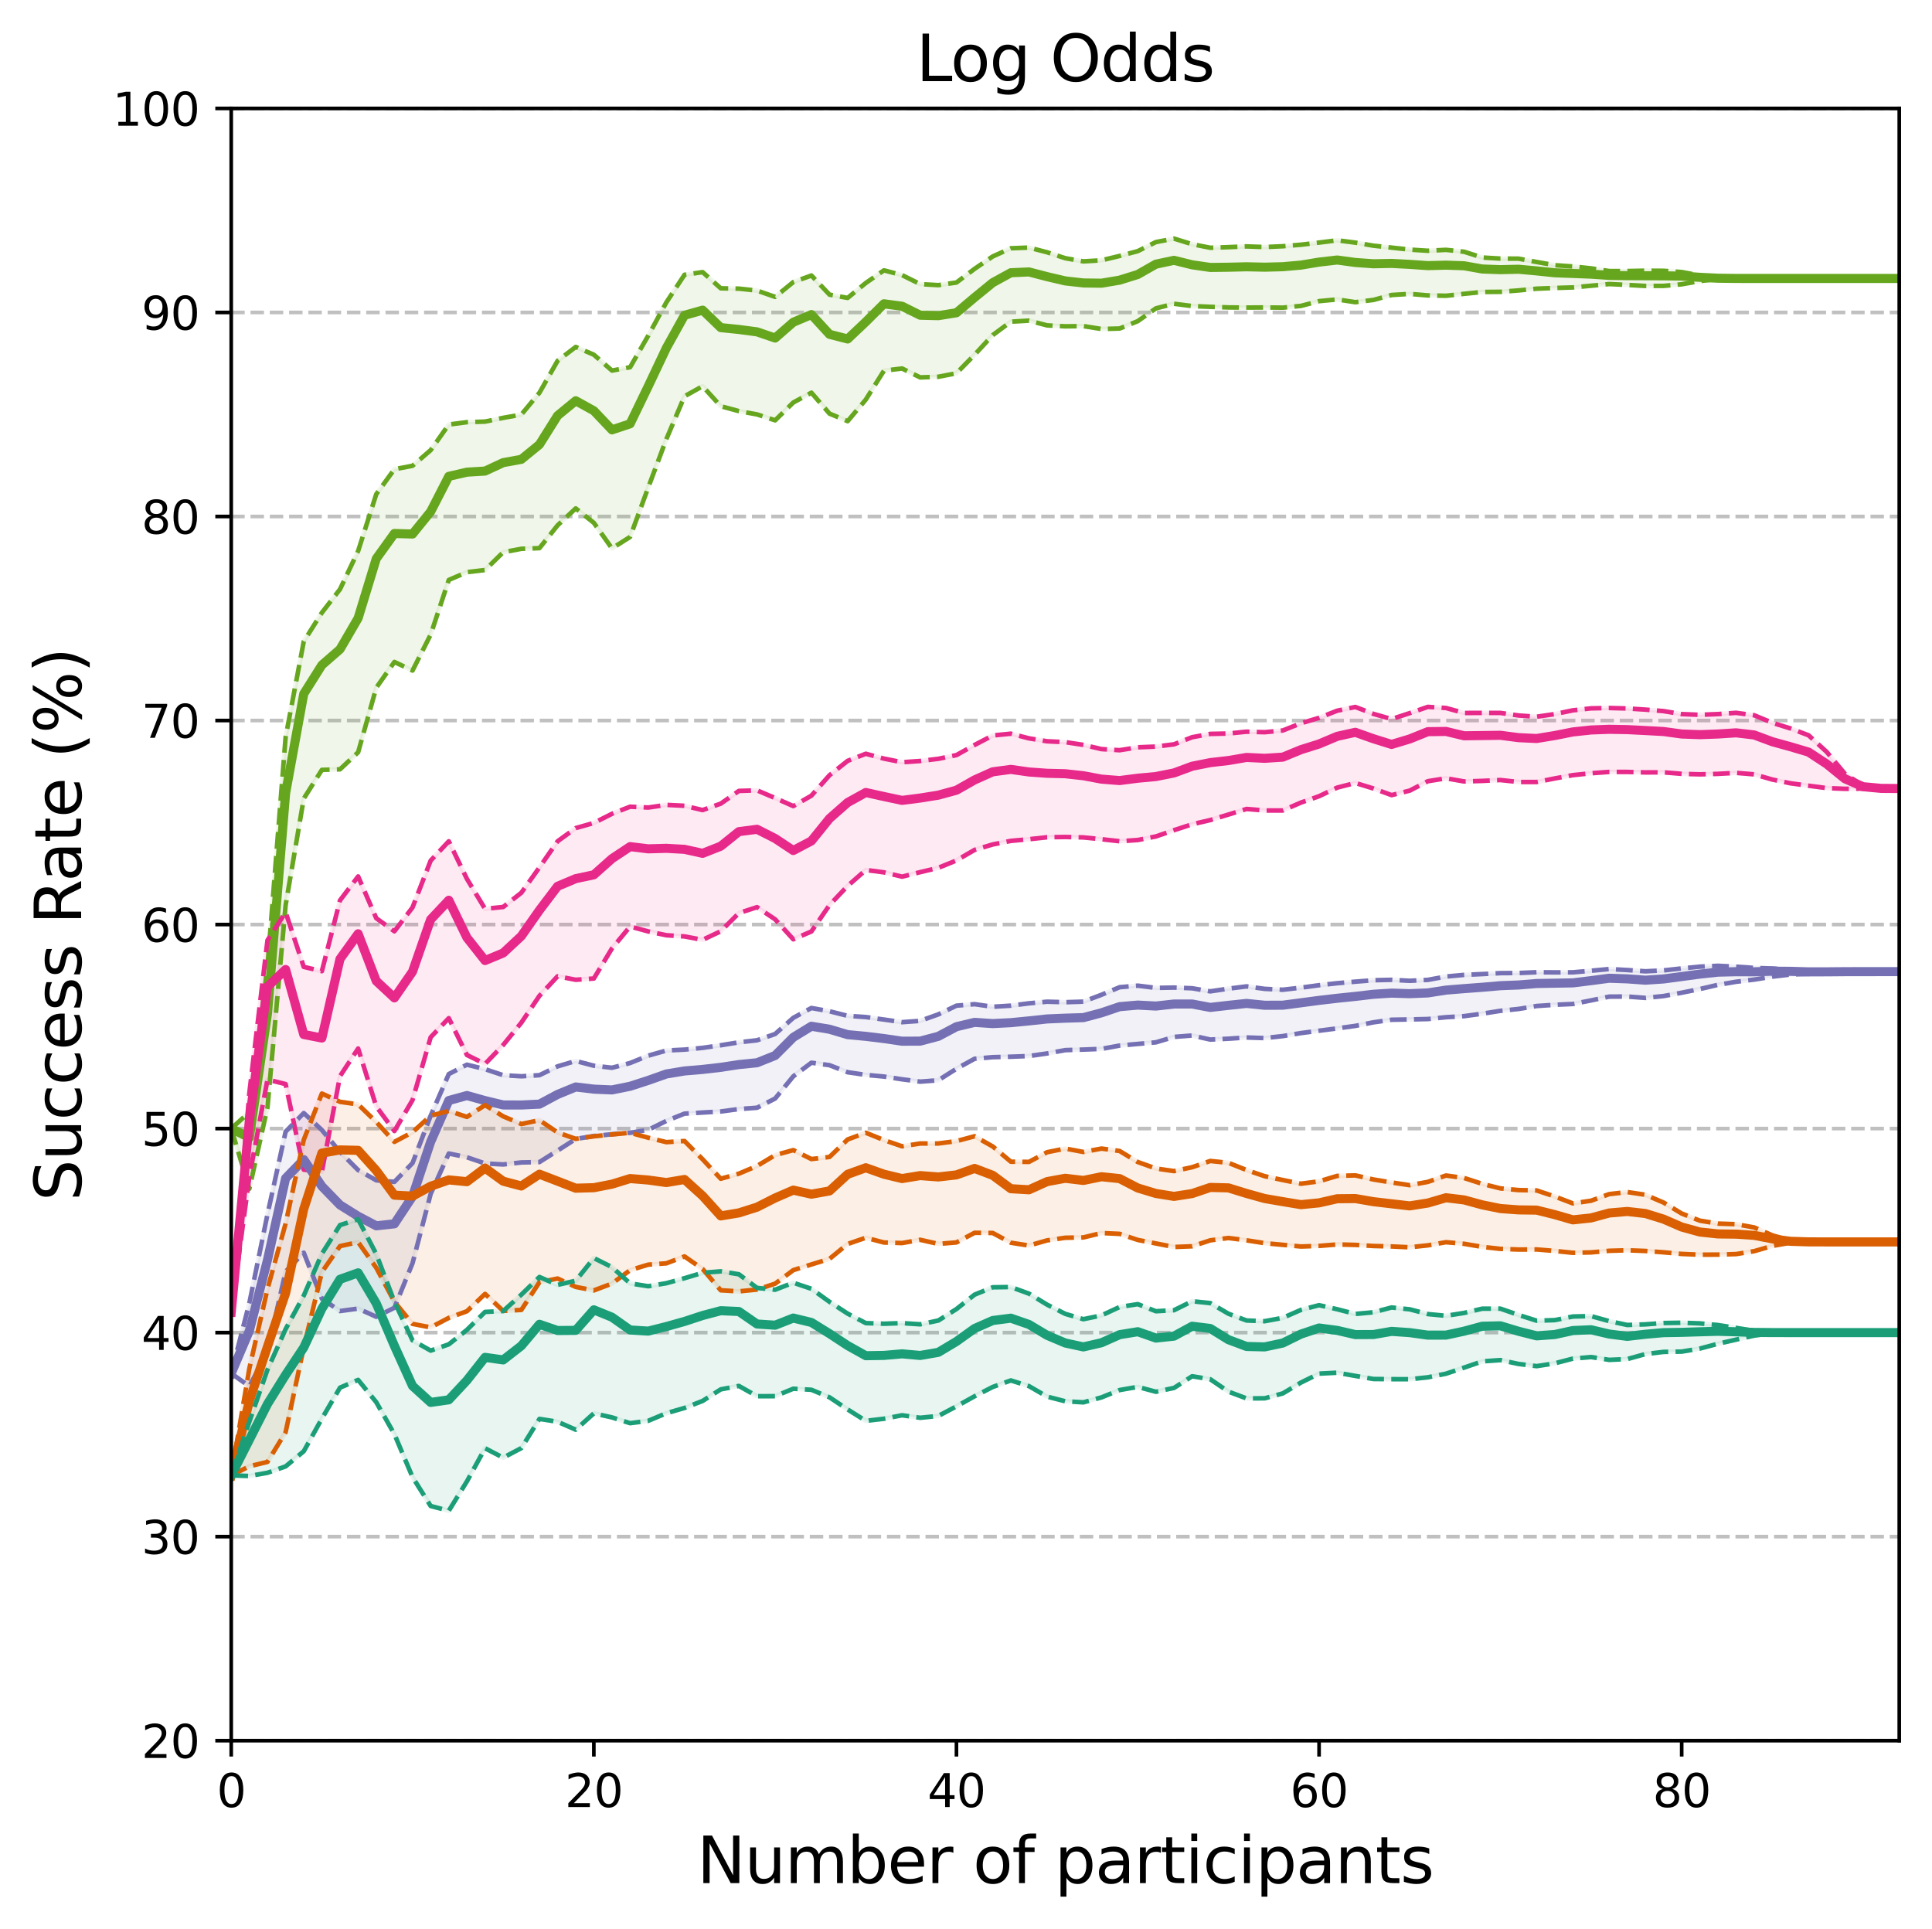 <?xml version="1.0" encoding="utf-8" standalone="no"?>
<!DOCTYPE svg PUBLIC "-//W3C//DTD SVG 1.1//EN"
  "http://www.w3.org/Graphics/SVG/1.1/DTD/svg11.dtd">
<svg xmlns:xlink="http://www.w3.org/1999/xlink" width="424.767pt" height="424.105pt" viewBox="0 0 424.767 424.105" xmlns="http://www.w3.org/2000/svg" version="1.1">
 <defs>
  <style type="text/css">*{stroke-linejoin: round; stroke-linecap: butt}</style>
 </defs>
 <g id="figure_1">
  <g id="patch_1">
   <path d="M 0 424.105 
L 424.767 424.105 
L 424.767 0 
L 0 0 
z
" style="fill: #ffffff"/>
  </g>
  <g id="axes_1">
   <g id="patch_2">
    <path d="M 50.837 382.678 
L 417.567 382.678 
L 417.567 23.838 
L 50.837 23.838 
z
" style="fill: #ffffff"/>
   </g>
   <g id="matplotlib.axis_1">
    <g id="xtick_1">
     <g id="line2d_1">
      <defs>
       <path id="m8824835cbc" d="M 0 0 
L 0 3.5 
" style="stroke: #000000; stroke-width: 0.8"/>
      </defs>
      <g>
       <use xlink:href="#m8824835cbc" x="50.837" y="382.678" style="stroke: #000000; stroke-width: 0.8"/>
      </g>
     </g>
     <g id="text_1">
      <!-- 0 -->
      <g transform="translate(47.656 397.276) scale(0.1 -0.1)">
       <defs>
        <path id="DejaVuSans-30" d="M 2034 4250 
Q 1547 4250 1301 3770 
Q 1056 3291 1056 2328 
Q 1056 1369 1301 889 
Q 1547 409 2034 409 
Q 2525 409 2770 889 
Q 3016 1369 3016 2328 
Q 3016 3291 2770 3770 
Q 2525 4250 2034 4250 
z
M 2034 4750 
Q 2819 4750 3233 4129 
Q 3647 3509 3647 2328 
Q 3647 1150 3233 529 
Q 2819 -91 2034 -91 
Q 1250 -91 836 529 
Q 422 1150 422 2328 
Q 422 3509 836 4129 
Q 1250 4750 2034 4750 
z
" transform="scale(0.016)"/>
       </defs>
       <use xlink:href="#DejaVuSans-30"/>
      </g>
     </g>
    </g>
    <g id="xtick_2">
     <g id="line2d_2">
      <g>
       <use xlink:href="#m8824835cbc" x="130.561" y="382.678" style="stroke: #000000; stroke-width: 0.8"/>
      </g>
     </g>
     <g id="text_2">
      <!-- 20 -->
      <g transform="translate(124.198 397.276) scale(0.1 -0.1)">
       <defs>
        <path id="DejaVuSans-32" d="M 1228 531 
L 3431 531 
L 3431 0 
L 469 0 
L 469 531 
Q 828 903 1448 1529 
Q 2069 2156 2228 2338 
Q 2531 2678 2651 2914 
Q 2772 3150 2772 3378 
Q 2772 3750 2511 3984 
Q 2250 4219 1831 4219 
Q 1534 4219 1204 4116 
Q 875 4013 500 3803 
L 500 4441 
Q 881 4594 1212 4672 
Q 1544 4750 1819 4750 
Q 2544 4750 2975 4387 
Q 3406 4025 3406 3419 
Q 3406 3131 3298 2873 
Q 3191 2616 2906 2266 
Q 2828 2175 2409 1742 
Q 1991 1309 1228 531 
z
" transform="scale(0.016)"/>
       </defs>
       <use xlink:href="#DejaVuSans-32"/>
       <use xlink:href="#DejaVuSans-30" x="63.623"/>
      </g>
     </g>
    </g>
    <g id="xtick_3">
     <g id="line2d_3">
      <g>
       <use xlink:href="#m8824835cbc" x="210.285" y="382.678" style="stroke: #000000; stroke-width: 0.8"/>
      </g>
     </g>
     <g id="text_3">
      <!-- 40 -->
      <g transform="translate(203.922 397.276) scale(0.1 -0.1)">
       <defs>
        <path id="DejaVuSans-34" d="M 2419 4116 
L 825 1625 
L 2419 1625 
L 2419 4116 
z
M 2253 4666 
L 3047 4666 
L 3047 1625 
L 3713 1625 
L 3713 1100 
L 3047 1100 
L 3047 0 
L 2419 0 
L 2419 1100 
L 313 1100 
L 313 1709 
L 2253 4666 
z
" transform="scale(0.016)"/>
       </defs>
       <use xlink:href="#DejaVuSans-34"/>
       <use xlink:href="#DejaVuSans-30" x="63.623"/>
      </g>
     </g>
    </g>
    <g id="xtick_4">
     <g id="line2d_4">
      <g>
       <use xlink:href="#m8824835cbc" x="290.009" y="382.678" style="stroke: #000000; stroke-width: 0.8"/>
      </g>
     </g>
     <g id="text_4">
      <!-- 60 -->
      <g transform="translate(283.646 397.276) scale(0.1 -0.1)">
       <defs>
        <path id="DejaVuSans-36" d="M 2113 2584 
Q 1688 2584 1439 2293 
Q 1191 2003 1191 1497 
Q 1191 994 1439 701 
Q 1688 409 2113 409 
Q 2538 409 2786 701 
Q 3034 994 3034 1497 
Q 3034 2003 2786 2293 
Q 2538 2584 2113 2584 
z
M 3366 4563 
L 3366 3988 
Q 3128 4100 2886 4159 
Q 2644 4219 2406 4219 
Q 1781 4219 1451 3797 
Q 1122 3375 1075 2522 
Q 1259 2794 1537 2939 
Q 1816 3084 2150 3084 
Q 2853 3084 3261 2657 
Q 3669 2231 3669 1497 
Q 3669 778 3244 343 
Q 2819 -91 2113 -91 
Q 1303 -91 875 529 
Q 447 1150 447 2328 
Q 447 3434 972 4092 
Q 1497 4750 2381 4750 
Q 2619 4750 2861 4703 
Q 3103 4656 3366 4563 
z
" transform="scale(0.016)"/>
       </defs>
       <use xlink:href="#DejaVuSans-36"/>
       <use xlink:href="#DejaVuSans-30" x="63.623"/>
      </g>
     </g>
    </g>
    <g id="xtick_5">
     <g id="line2d_5">
      <g>
       <use xlink:href="#m8824835cbc" x="369.733" y="382.678" style="stroke: #000000; stroke-width: 0.8"/>
      </g>
     </g>
     <g id="text_5">
      <!-- 80 -->
      <g transform="translate(363.37 397.276) scale(0.1 -0.1)">
       <defs>
        <path id="DejaVuSans-38" d="M 2034 2216 
Q 1584 2216 1326 1975 
Q 1069 1734 1069 1313 
Q 1069 891 1326 650 
Q 1584 409 2034 409 
Q 2484 409 2743 651 
Q 3003 894 3003 1313 
Q 3003 1734 2745 1975 
Q 2488 2216 2034 2216 
z
M 1403 2484 
Q 997 2584 770 2862 
Q 544 3141 544 3541 
Q 544 4100 942 4425 
Q 1341 4750 2034 4750 
Q 2731 4750 3128 4425 
Q 3525 4100 3525 3541 
Q 3525 3141 3298 2862 
Q 3072 2584 2669 2484 
Q 3125 2378 3379 2068 
Q 3634 1759 3634 1313 
Q 3634 634 3220 271 
Q 2806 -91 2034 -91 
Q 1263 -91 848 271 
Q 434 634 434 1313 
Q 434 1759 690 2068 
Q 947 2378 1403 2484 
z
M 1172 3481 
Q 1172 3119 1398 2916 
Q 1625 2713 2034 2713 
Q 2441 2713 2670 2916 
Q 2900 3119 2900 3481 
Q 2900 3844 2670 4047 
Q 2441 4250 2034 4250 
Q 1625 4250 1398 4047 
Q 1172 3844 1172 3481 
z
" transform="scale(0.016)"/>
       </defs>
       <use xlink:href="#DejaVuSans-38"/>
       <use xlink:href="#DejaVuSans-30" x="63.623"/>
      </g>
     </g>
    </g>
    <g id="text_6">
     <!-- Number of participants -->
     <g transform="translate(153.23 413.994) scale(0.14 -0.14)">
      <defs>
       <path id="DejaVuSans-4e" d="M 628 4666 
L 1478 4666 
L 3547 763 
L 3547 4666 
L 4159 4666 
L 4159 0 
L 3309 0 
L 1241 3903 
L 1241 0 
L 628 0 
L 628 4666 
z
" transform="scale(0.016)"/>
       <path id="DejaVuSans-75" d="M 544 1381 
L 544 3500 
L 1119 3500 
L 1119 1403 
Q 1119 906 1312 657 
Q 1506 409 1894 409 
Q 2359 409 2629 706 
Q 2900 1003 2900 1516 
L 2900 3500 
L 3475 3500 
L 3475 0 
L 2900 0 
L 2900 538 
Q 2691 219 2414 64 
Q 2138 -91 1772 -91 
Q 1169 -91 856 284 
Q 544 659 544 1381 
z
M 1991 3584 
L 1991 3584 
z
" transform="scale(0.016)"/>
       <path id="DejaVuSans-6d" d="M 3328 2828 
Q 3544 3216 3844 3400 
Q 4144 3584 4550 3584 
Q 5097 3584 5394 3201 
Q 5691 2819 5691 2113 
L 5691 0 
L 5113 0 
L 5113 2094 
Q 5113 2597 4934 2840 
Q 4756 3084 4391 3084 
Q 3944 3084 3684 2787 
Q 3425 2491 3425 1978 
L 3425 0 
L 2847 0 
L 2847 2094 
Q 2847 2600 2669 2842 
Q 2491 3084 2119 3084 
Q 1678 3084 1418 2786 
Q 1159 2488 1159 1978 
L 1159 0 
L 581 0 
L 581 3500 
L 1159 3500 
L 1159 2956 
Q 1356 3278 1631 3431 
Q 1906 3584 2284 3584 
Q 2666 3584 2933 3390 
Q 3200 3197 3328 2828 
z
" transform="scale(0.016)"/>
       <path id="DejaVuSans-62" d="M 3116 1747 
Q 3116 2381 2855 2742 
Q 2594 3103 2138 3103 
Q 1681 3103 1420 2742 
Q 1159 2381 1159 1747 
Q 1159 1113 1420 752 
Q 1681 391 2138 391 
Q 2594 391 2855 752 
Q 3116 1113 3116 1747 
z
M 1159 2969 
Q 1341 3281 1617 3432 
Q 1894 3584 2278 3584 
Q 2916 3584 3314 3078 
Q 3713 2572 3713 1747 
Q 3713 922 3314 415 
Q 2916 -91 2278 -91 
Q 1894 -91 1617 61 
Q 1341 213 1159 525 
L 1159 0 
L 581 0 
L 581 4863 
L 1159 4863 
L 1159 2969 
z
" transform="scale(0.016)"/>
       <path id="DejaVuSans-65" d="M 3597 1894 
L 3597 1613 
L 953 1613 
Q 991 1019 1311 708 
Q 1631 397 2203 397 
Q 2534 397 2845 478 
Q 3156 559 3463 722 
L 3463 178 
Q 3153 47 2828 -22 
Q 2503 -91 2169 -91 
Q 1331 -91 842 396 
Q 353 884 353 1716 
Q 353 2575 817 3079 
Q 1281 3584 2069 3584 
Q 2775 3584 3186 3129 
Q 3597 2675 3597 1894 
z
M 3022 2063 
Q 3016 2534 2758 2815 
Q 2500 3097 2075 3097 
Q 1594 3097 1305 2825 
Q 1016 2553 972 2059 
L 3022 2063 
z
" transform="scale(0.016)"/>
       <path id="DejaVuSans-72" d="M 2631 2963 
Q 2534 3019 2420 3045 
Q 2306 3072 2169 3072 
Q 1681 3072 1420 2755 
Q 1159 2438 1159 1844 
L 1159 0 
L 581 0 
L 581 3500 
L 1159 3500 
L 1159 2956 
Q 1341 3275 1631 3429 
Q 1922 3584 2338 3584 
Q 2397 3584 2469 3576 
Q 2541 3569 2628 3553 
L 2631 2963 
z
" transform="scale(0.016)"/>
       <path id="DejaVuSans-20" transform="scale(0.016)"/>
       <path id="DejaVuSans-6f" d="M 1959 3097 
Q 1497 3097 1228 2736 
Q 959 2375 959 1747 
Q 959 1119 1226 758 
Q 1494 397 1959 397 
Q 2419 397 2687 759 
Q 2956 1122 2956 1747 
Q 2956 2369 2687 2733 
Q 2419 3097 1959 3097 
z
M 1959 3584 
Q 2709 3584 3137 3096 
Q 3566 2609 3566 1747 
Q 3566 888 3137 398 
Q 2709 -91 1959 -91 
Q 1206 -91 779 398 
Q 353 888 353 1747 
Q 353 2609 779 3096 
Q 1206 3584 1959 3584 
z
" transform="scale(0.016)"/>
       <path id="DejaVuSans-66" d="M 2375 4863 
L 2375 4384 
L 1825 4384 
Q 1516 4384 1395 4259 
Q 1275 4134 1275 3809 
L 1275 3500 
L 2222 3500 
L 2222 3053 
L 1275 3053 
L 1275 0 
L 697 0 
L 697 3053 
L 147 3053 
L 147 3500 
L 697 3500 
L 697 3744 
Q 697 4328 969 4595 
Q 1241 4863 1831 4863 
L 2375 4863 
z
" transform="scale(0.016)"/>
       <path id="DejaVuSans-70" d="M 1159 525 
L 1159 -1331 
L 581 -1331 
L 581 3500 
L 1159 3500 
L 1159 2969 
Q 1341 3281 1617 3432 
Q 1894 3584 2278 3584 
Q 2916 3584 3314 3078 
Q 3713 2572 3713 1747 
Q 3713 922 3314 415 
Q 2916 -91 2278 -91 
Q 1894 -91 1617 61 
Q 1341 213 1159 525 
z
M 3116 1747 
Q 3116 2381 2855 2742 
Q 2594 3103 2138 3103 
Q 1681 3103 1420 2742 
Q 1159 2381 1159 1747 
Q 1159 1113 1420 752 
Q 1681 391 2138 391 
Q 2594 391 2855 752 
Q 3116 1113 3116 1747 
z
" transform="scale(0.016)"/>
       <path id="DejaVuSans-61" d="M 2194 1759 
Q 1497 1759 1228 1600 
Q 959 1441 959 1056 
Q 959 750 1161 570 
Q 1363 391 1709 391 
Q 2188 391 2477 730 
Q 2766 1069 2766 1631 
L 2766 1759 
L 2194 1759 
z
M 3341 1997 
L 3341 0 
L 2766 0 
L 2766 531 
Q 2569 213 2275 61 
Q 1981 -91 1556 -91 
Q 1019 -91 701 211 
Q 384 513 384 1019 
Q 384 1609 779 1909 
Q 1175 2209 1959 2209 
L 2766 2209 
L 2766 2266 
Q 2766 2663 2505 2880 
Q 2244 3097 1772 3097 
Q 1472 3097 1187 3025 
Q 903 2953 641 2809 
L 641 3341 
Q 956 3463 1253 3523 
Q 1550 3584 1831 3584 
Q 2591 3584 2966 3190 
Q 3341 2797 3341 1997 
z
" transform="scale(0.016)"/>
       <path id="DejaVuSans-74" d="M 1172 4494 
L 1172 3500 
L 2356 3500 
L 2356 3053 
L 1172 3053 
L 1172 1153 
Q 1172 725 1289 603 
Q 1406 481 1766 481 
L 2356 481 
L 2356 0 
L 1766 0 
Q 1100 0 847 248 
Q 594 497 594 1153 
L 594 3053 
L 172 3053 
L 172 3500 
L 594 3500 
L 594 4494 
L 1172 4494 
z
" transform="scale(0.016)"/>
       <path id="DejaVuSans-69" d="M 603 3500 
L 1178 3500 
L 1178 0 
L 603 0 
L 603 3500 
z
M 603 4863 
L 1178 4863 
L 1178 4134 
L 603 4134 
L 603 4863 
z
" transform="scale(0.016)"/>
       <path id="DejaVuSans-63" d="M 3122 3366 
L 3122 2828 
Q 2878 2963 2633 3030 
Q 2388 3097 2138 3097 
Q 1578 3097 1268 2742 
Q 959 2388 959 1747 
Q 959 1106 1268 751 
Q 1578 397 2138 397 
Q 2388 397 2633 464 
Q 2878 531 3122 666 
L 3122 134 
Q 2881 22 2623 -34 
Q 2366 -91 2075 -91 
Q 1284 -91 818 406 
Q 353 903 353 1747 
Q 353 2603 823 3093 
Q 1294 3584 2113 3584 
Q 2378 3584 2631 3529 
Q 2884 3475 3122 3366 
z
" transform="scale(0.016)"/>
       <path id="DejaVuSans-6e" d="M 3513 2113 
L 3513 0 
L 2938 0 
L 2938 2094 
Q 2938 2591 2744 2837 
Q 2550 3084 2163 3084 
Q 1697 3084 1428 2787 
Q 1159 2491 1159 1978 
L 1159 0 
L 581 0 
L 581 3500 
L 1159 3500 
L 1159 2956 
Q 1366 3272 1645 3428 
Q 1925 3584 2291 3584 
Q 2894 3584 3203 3211 
Q 3513 2838 3513 2113 
z
" transform="scale(0.016)"/>
       <path id="DejaVuSans-73" d="M 2834 3397 
L 2834 2853 
Q 2591 2978 2328 3040 
Q 2066 3103 1784 3103 
Q 1356 3103 1142 2972 
Q 928 2841 928 2578 
Q 928 2378 1081 2264 
Q 1234 2150 1697 2047 
L 1894 2003 
Q 2506 1872 2764 1633 
Q 3022 1394 3022 966 
Q 3022 478 2636 193 
Q 2250 -91 1575 -91 
Q 1294 -91 989 -36 
Q 684 19 347 128 
L 347 722 
Q 666 556 975 473 
Q 1284 391 1588 391 
Q 1994 391 2212 530 
Q 2431 669 2431 922 
Q 2431 1156 2273 1281 
Q 2116 1406 1581 1522 
L 1381 1569 
Q 847 1681 609 1914 
Q 372 2147 372 2553 
Q 372 3047 722 3315 
Q 1072 3584 1716 3584 
Q 2034 3584 2315 3537 
Q 2597 3491 2834 3397 
z
" transform="scale(0.016)"/>
      </defs>
      <use xlink:href="#DejaVuSans-4e"/>
      <use xlink:href="#DejaVuSans-75" x="74.805"/>
      <use xlink:href="#DejaVuSans-6d" x="138.184"/>
      <use xlink:href="#DejaVuSans-62" x="235.596"/>
      <use xlink:href="#DejaVuSans-65" x="299.072"/>
      <use xlink:href="#DejaVuSans-72" x="360.596"/>
      <use xlink:href="#DejaVuSans-20" x="401.709"/>
      <use xlink:href="#DejaVuSans-6f" x="433.496"/>
      <use xlink:href="#DejaVuSans-66" x="494.678"/>
      <use xlink:href="#DejaVuSans-20" x="529.883"/>
      <use xlink:href="#DejaVuSans-70" x="561.67"/>
      <use xlink:href="#DejaVuSans-61" x="625.146"/>
      <use xlink:href="#DejaVuSans-72" x="686.426"/>
      <use xlink:href="#DejaVuSans-74" x="727.539"/>
      <use xlink:href="#DejaVuSans-69" x="766.748"/>
      <use xlink:href="#DejaVuSans-63" x="794.531"/>
      <use xlink:href="#DejaVuSans-69" x="849.512"/>
      <use xlink:href="#DejaVuSans-70" x="877.295"/>
      <use xlink:href="#DejaVuSans-61" x="940.771"/>
      <use xlink:href="#DejaVuSans-6e" x="1002.051"/>
      <use xlink:href="#DejaVuSans-74" x="1065.43"/>
      <use xlink:href="#DejaVuSans-73" x="1104.639"/>
     </g>
    </g>
   </g>
   <g id="matplotlib.axis_2">
    <g id="ytick_1">
     <g id="line2d_6">
      <path d="M 50.837 382.678 
L 417.567 382.678 
" clip-path="url(#p624f13fdf7)" style="fill: none; stroke-dasharray: 2.96,1.28; stroke-dashoffset: 0; stroke: #c0c0c0; stroke-width: 0.8"/>
     </g>
     <g id="line2d_7">
      <defs>
       <path id="mf59fa6f001" d="M 0 0 
L -3.5 0 
" style="stroke: #000000; stroke-width: 0.8"/>
      </defs>
      <g>
       <use xlink:href="#mf59fa6f001" x="50.837" y="382.678" style="stroke: #000000; stroke-width: 0.8"/>
      </g>
     </g>
     <g id="text_7">
      <!-- 20 -->
      <g transform="translate(31.112 386.477) scale(0.1 -0.1)">
       <use xlink:href="#DejaVuSans-32"/>
       <use xlink:href="#DejaVuSans-30" x="63.623"/>
      </g>
     </g>
    </g>
    <g id="ytick_2">
     <g id="line2d_8">
      <path d="M 50.837 337.823 
L 417.567 337.823 
" clip-path="url(#p624f13fdf7)" style="fill: none; stroke-dasharray: 2.96,1.28; stroke-dashoffset: 0; stroke: #c0c0c0; stroke-width: 0.8"/>
     </g>
     <g id="line2d_9">
      <g>
       <use xlink:href="#mf59fa6f001" x="50.837" y="337.823" style="stroke: #000000; stroke-width: 0.8"/>
      </g>
     </g>
     <g id="text_8">
      <!-- 30 -->
      <g transform="translate(31.112 341.622) scale(0.1 -0.1)">
       <defs>
        <path id="DejaVuSans-33" d="M 2597 2516 
Q 3050 2419 3304 2112 
Q 3559 1806 3559 1356 
Q 3559 666 3084 287 
Q 2609 -91 1734 -91 
Q 1441 -91 1130 -33 
Q 819 25 488 141 
L 488 750 
Q 750 597 1062 519 
Q 1375 441 1716 441 
Q 2309 441 2620 675 
Q 2931 909 2931 1356 
Q 2931 1769 2642 2001 
Q 2353 2234 1838 2234 
L 1294 2234 
L 1294 2753 
L 1863 2753 
Q 2328 2753 2575 2939 
Q 2822 3125 2822 3475 
Q 2822 3834 2567 4026 
Q 2313 4219 1838 4219 
Q 1578 4219 1281 4162 
Q 984 4106 628 3988 
L 628 4550 
Q 988 4650 1302 4700 
Q 1616 4750 1894 4750 
Q 2613 4750 3031 4423 
Q 3450 4097 3450 3541 
Q 3450 3153 3228 2886 
Q 3006 2619 2597 2516 
z
" transform="scale(0.016)"/>
       </defs>
       <use xlink:href="#DejaVuSans-33"/>
       <use xlink:href="#DejaVuSans-30" x="63.623"/>
      </g>
     </g>
    </g>
    <g id="ytick_3">
     <g id="line2d_10">
      <path d="M 50.837 292.968 
L 417.567 292.968 
" clip-path="url(#p624f13fdf7)" style="fill: none; stroke-dasharray: 2.96,1.28; stroke-dashoffset: 0; stroke: #c0c0c0; stroke-width: 0.8"/>
     </g>
     <g id="line2d_11">
      <g>
       <use xlink:href="#mf59fa6f001" x="50.837" y="292.968" style="stroke: #000000; stroke-width: 0.8"/>
      </g>
     </g>
     <g id="text_9">
      <!-- 40 -->
      <g transform="translate(31.112 296.767) scale(0.1 -0.1)">
       <use xlink:href="#DejaVuSans-34"/>
       <use xlink:href="#DejaVuSans-30" x="63.623"/>
      </g>
     </g>
    </g>
    <g id="ytick_4">
     <g id="line2d_12">
      <path d="M 50.837 248.113 
L 417.567 248.113 
" clip-path="url(#p624f13fdf7)" style="fill: none; stroke-dasharray: 2.96,1.28; stroke-dashoffset: 0; stroke: #c0c0c0; stroke-width: 0.8"/>
     </g>
     <g id="line2d_13">
      <g>
       <use xlink:href="#mf59fa6f001" x="50.837" y="248.113" style="stroke: #000000; stroke-width: 0.8"/>
      </g>
     </g>
     <g id="text_10">
      <!-- 50 -->
      <g transform="translate(31.112 251.912) scale(0.1 -0.1)">
       <defs>
        <path id="DejaVuSans-35" d="M 691 4666 
L 3169 4666 
L 3169 4134 
L 1269 4134 
L 1269 2991 
Q 1406 3038 1543 3061 
Q 1681 3084 1819 3084 
Q 2600 3084 3056 2656 
Q 3513 2228 3513 1497 
Q 3513 744 3044 326 
Q 2575 -91 1722 -91 
Q 1428 -91 1123 -41 
Q 819 9 494 109 
L 494 744 
Q 775 591 1075 516 
Q 1375 441 1709 441 
Q 2250 441 2565 725 
Q 2881 1009 2881 1497 
Q 2881 1984 2565 2268 
Q 2250 2553 1709 2553 
Q 1456 2553 1204 2497 
Q 953 2441 691 2322 
L 691 4666 
z
" transform="scale(0.016)"/>
       </defs>
       <use xlink:href="#DejaVuSans-35"/>
       <use xlink:href="#DejaVuSans-30" x="63.623"/>
      </g>
     </g>
    </g>
    <g id="ytick_5">
     <g id="line2d_14">
      <path d="M 50.837 203.258 
L 417.567 203.258 
" clip-path="url(#p624f13fdf7)" style="fill: none; stroke-dasharray: 2.96,1.28; stroke-dashoffset: 0; stroke: #c0c0c0; stroke-width: 0.8"/>
     </g>
     <g id="line2d_15">
      <g>
       <use xlink:href="#mf59fa6f001" x="50.837" y="203.258" style="stroke: #000000; stroke-width: 0.8"/>
      </g>
     </g>
     <g id="text_11">
      <!-- 60 -->
      <g transform="translate(31.112 207.057) scale(0.1 -0.1)">
       <use xlink:href="#DejaVuSans-36"/>
       <use xlink:href="#DejaVuSans-30" x="63.623"/>
      </g>
     </g>
    </g>
    <g id="ytick_6">
     <g id="line2d_16">
      <path d="M 50.837 158.403 
L 417.567 158.403 
" clip-path="url(#p624f13fdf7)" style="fill: none; stroke-dasharray: 2.96,1.28; stroke-dashoffset: 0; stroke: #c0c0c0; stroke-width: 0.8"/>
     </g>
     <g id="line2d_17">
      <g>
       <use xlink:href="#mf59fa6f001" x="50.837" y="158.403" style="stroke: #000000; stroke-width: 0.8"/>
      </g>
     </g>
     <g id="text_12">
      <!-- 70 -->
      <g transform="translate(31.112 162.202) scale(0.1 -0.1)">
       <defs>
        <path id="DejaVuSans-37" d="M 525 4666 
L 3525 4666 
L 3525 4397 
L 1831 0 
L 1172 0 
L 2766 4134 
L 525 4134 
L 525 4666 
z
" transform="scale(0.016)"/>
       </defs>
       <use xlink:href="#DejaVuSans-37"/>
       <use xlink:href="#DejaVuSans-30" x="63.623"/>
      </g>
     </g>
    </g>
    <g id="ytick_7">
     <g id="line2d_18">
      <path d="M 50.837 113.548 
L 417.567 113.548 
" clip-path="url(#p624f13fdf7)" style="fill: none; stroke-dasharray: 2.96,1.28; stroke-dashoffset: 0; stroke: #c0c0c0; stroke-width: 0.8"/>
     </g>
     <g id="line2d_19">
      <g>
       <use xlink:href="#mf59fa6f001" x="50.837" y="113.548" style="stroke: #000000; stroke-width: 0.8"/>
      </g>
     </g>
     <g id="text_13">
      <!-- 80 -->
      <g transform="translate(31.112 117.347) scale(0.1 -0.1)">
       <use xlink:href="#DejaVuSans-38"/>
       <use xlink:href="#DejaVuSans-30" x="63.623"/>
      </g>
     </g>
    </g>
    <g id="ytick_8">
     <g id="line2d_20">
      <path d="M 50.837 68.693 
L 417.567 68.693 
" clip-path="url(#p624f13fdf7)" style="fill: none; stroke-dasharray: 2.96,1.28; stroke-dashoffset: 0; stroke: #c0c0c0; stroke-width: 0.8"/>
     </g>
     <g id="line2d_21">
      <g>
       <use xlink:href="#mf59fa6f001" x="50.837" y="68.693" style="stroke: #000000; stroke-width: 0.8"/>
      </g>
     </g>
     <g id="text_14">
      <!-- 90 -->
      <g transform="translate(31.112 72.492) scale(0.1 -0.1)">
       <defs>
        <path id="DejaVuSans-39" d="M 703 97 
L 703 672 
Q 941 559 1184 500 
Q 1428 441 1663 441 
Q 2288 441 2617 861 
Q 2947 1281 2994 2138 
Q 2813 1869 2534 1725 
Q 2256 1581 1919 1581 
Q 1219 1581 811 2004 
Q 403 2428 403 3163 
Q 403 3881 828 4315 
Q 1253 4750 1959 4750 
Q 2769 4750 3195 4129 
Q 3622 3509 3622 2328 
Q 3622 1225 3098 567 
Q 2575 -91 1691 -91 
Q 1453 -91 1209 -44 
Q 966 3 703 97 
z
M 1959 2075 
Q 2384 2075 2632 2365 
Q 2881 2656 2881 3163 
Q 2881 3666 2632 3958 
Q 2384 4250 1959 4250 
Q 1534 4250 1286 3958 
Q 1038 3666 1038 3163 
Q 1038 2656 1286 2365 
Q 1534 2075 1959 2075 
z
" transform="scale(0.016)"/>
       </defs>
       <use xlink:href="#DejaVuSans-39"/>
       <use xlink:href="#DejaVuSans-30" x="63.623"/>
      </g>
     </g>
    </g>
    <g id="ytick_9">
     <g id="line2d_22">
      <path d="M 50.837 23.838 
L 417.567 23.838 
" clip-path="url(#p624f13fdf7)" style="fill: none; stroke-dasharray: 2.96,1.28; stroke-dashoffset: 0; stroke: #c0c0c0; stroke-width: 0.8"/>
     </g>
     <g id="line2d_23">
      <g>
       <use xlink:href="#mf59fa6f001" x="50.837" y="23.838" style="stroke: #000000; stroke-width: 0.8"/>
      </g>
     </g>
     <g id="text_15">
      <!-- 100 -->
      <g transform="translate(24.749 27.637) scale(0.1 -0.1)">
       <defs>
        <path id="DejaVuSans-31" d="M 794 531 
L 1825 531 
L 1825 4091 
L 703 3866 
L 703 4441 
L 1819 4666 
L 2450 4666 
L 2450 531 
L 3481 531 
L 3481 0 
L 794 0 
L 794 531 
z
" transform="scale(0.016)"/>
       </defs>
       <use xlink:href="#DejaVuSans-31"/>
       <use xlink:href="#DejaVuSans-30" x="63.623"/>
       <use xlink:href="#DejaVuSans-30" x="127.246"/>
      </g>
     </g>
    </g>
    <g id="text_16">
     <!-- Success Rate (%) -->
     <g transform="translate(17.838 264.046) rotate(-90) scale(0.14 -0.14)">
      <defs>
       <path id="DejaVuSans-53" d="M 3425 4513 
L 3425 3897 
Q 3066 4069 2747 4153 
Q 2428 4238 2131 4238 
Q 1616 4238 1336 4038 
Q 1056 3838 1056 3469 
Q 1056 3159 1242 3001 
Q 1428 2844 1947 2747 
L 2328 2669 
Q 3034 2534 3370 2195 
Q 3706 1856 3706 1288 
Q 3706 609 3251 259 
Q 2797 -91 1919 -91 
Q 1588 -91 1214 -16 
Q 841 59 441 206 
L 441 856 
Q 825 641 1194 531 
Q 1563 422 1919 422 
Q 2459 422 2753 634 
Q 3047 847 3047 1241 
Q 3047 1584 2836 1778 
Q 2625 1972 2144 2069 
L 1759 2144 
Q 1053 2284 737 2584 
Q 422 2884 422 3419 
Q 422 4038 858 4394 
Q 1294 4750 2059 4750 
Q 2388 4750 2728 4690 
Q 3069 4631 3425 4513 
z
" transform="scale(0.016)"/>
       <path id="DejaVuSans-52" d="M 2841 2188 
Q 3044 2119 3236 1894 
Q 3428 1669 3622 1275 
L 4263 0 
L 3584 0 
L 2988 1197 
Q 2756 1666 2539 1819 
Q 2322 1972 1947 1972 
L 1259 1972 
L 1259 0 
L 628 0 
L 628 4666 
L 2053 4666 
Q 2853 4666 3247 4331 
Q 3641 3997 3641 3322 
Q 3641 2881 3436 2590 
Q 3231 2300 2841 2188 
z
M 1259 4147 
L 1259 2491 
L 2053 2491 
Q 2509 2491 2742 2702 
Q 2975 2913 2975 3322 
Q 2975 3731 2742 3939 
Q 2509 4147 2053 4147 
L 1259 4147 
z
" transform="scale(0.016)"/>
       <path id="DejaVuSans-28" d="M 1984 4856 
Q 1566 4138 1362 3434 
Q 1159 2731 1159 2009 
Q 1159 1288 1364 580 
Q 1569 -128 1984 -844 
L 1484 -844 
Q 1016 -109 783 600 
Q 550 1309 550 2009 
Q 550 2706 781 3412 
Q 1013 4119 1484 4856 
L 1984 4856 
z
" transform="scale(0.016)"/>
       <path id="DejaVuSans-25" d="M 4653 2053 
Q 4381 2053 4226 1822 
Q 4072 1591 4072 1178 
Q 4072 772 4226 539 
Q 4381 306 4653 306 
Q 4919 306 5073 539 
Q 5228 772 5228 1178 
Q 5228 1588 5073 1820 
Q 4919 2053 4653 2053 
z
M 4653 2450 
Q 5147 2450 5437 2106 
Q 5728 1763 5728 1178 
Q 5728 594 5436 251 
Q 5144 -91 4653 -91 
Q 4153 -91 3862 251 
Q 3572 594 3572 1178 
Q 3572 1766 3864 2108 
Q 4156 2450 4653 2450 
z
M 1428 4353 
Q 1159 4353 1004 4120 
Q 850 3888 850 3481 
Q 850 3069 1003 2837 
Q 1156 2606 1428 2606 
Q 1700 2606 1854 2837 
Q 2009 3069 2009 3481 
Q 2009 3884 1853 4118 
Q 1697 4353 1428 4353 
z
M 4250 4750 
L 4750 4750 
L 1831 -91 
L 1331 -91 
L 4250 4750 
z
M 1428 4750 
Q 1922 4750 2215 4408 
Q 2509 4066 2509 3481 
Q 2509 2891 2217 2550 
Q 1925 2209 1428 2209 
Q 931 2209 642 2551 
Q 353 2894 353 3481 
Q 353 4063 643 4406 
Q 934 4750 1428 4750 
z
" transform="scale(0.016)"/>
       <path id="DejaVuSans-29" d="M 513 4856 
L 1013 4856 
Q 1481 4119 1714 3412 
Q 1947 2706 1947 2009 
Q 1947 1309 1714 600 
Q 1481 -109 1013 -844 
L 513 -844 
Q 928 -128 1133 580 
Q 1338 1288 1338 2009 
Q 1338 2731 1133 3434 
Q 928 4138 513 4856 
z
" transform="scale(0.016)"/>
      </defs>
      <use xlink:href="#DejaVuSans-53"/>
      <use xlink:href="#DejaVuSans-75" x="63.477"/>
      <use xlink:href="#DejaVuSans-63" x="126.855"/>
      <use xlink:href="#DejaVuSans-63" x="181.836"/>
      <use xlink:href="#DejaVuSans-65" x="236.816"/>
      <use xlink:href="#DejaVuSans-73" x="298.34"/>
      <use xlink:href="#DejaVuSans-73" x="350.439"/>
      <use xlink:href="#DejaVuSans-20" x="402.539"/>
      <use xlink:href="#DejaVuSans-52" x="434.326"/>
      <use xlink:href="#DejaVuSans-61" x="501.559"/>
      <use xlink:href="#DejaVuSans-74" x="562.838"/>
      <use xlink:href="#DejaVuSans-65" x="602.047"/>
      <use xlink:href="#DejaVuSans-20" x="663.57"/>
      <use xlink:href="#DejaVuSans-28" x="695.357"/>
      <use xlink:href="#DejaVuSans-25" x="734.371"/>
      <use xlink:href="#DejaVuSans-29" x="829.391"/>
     </g>
    </g>
   </g>
   <g id="PolyCollection_1">
    <defs>
     <path id="m8bdead8d2e" d="M 50.837 -175.993 
L 50.837 -175.993 
L 54.823 -179.599 
L 58.809 -211.615 
L 62.795 -262.038 
L 66.782 -283.084 
L 70.768 -289.414 
L 74.754 -294.561 
L 78.74 -302.965 
L 82.726 -315.466 
L 86.713 -320.946 
L 90.699 -321.708 
L 94.685 -325.139 
L 98.671 -330.773 
L 102.657 -331.292 
L 106.644 -331.421 
L 110.63 -332.243 
L 114.616 -332.954 
L 118.602 -337.763 
L 122.588 -344.781 
L 126.575 -347.832 
L 130.561 -346.119 
L 134.547 -342.637 
L 138.533 -343.37 
L 142.519 -350.314 
L 146.506 -357.628 
L 150.492 -363.694 
L 154.478 -364.279 
L 158.464 -360.72 
L 162.45 -360.647 
L 166.437 -360.222 
L 170.423 -358.833 
L 174.409 -362.088 
L 178.395 -363.536 
L 182.381 -359.324 
L 186.368 -358.612 
L 190.354 -361.894 
L 194.34 -364.67 
L 198.326 -363.625 
L 202.312 -361.642 
L 206.299 -361.42 
L 210.285 -361.996 
L 214.271 -365.004 
L 218.257 -367.723 
L 222.243 -369.522 
L 226.229 -369.676 
L 230.216 -368.64 
L 234.202 -367.34 
L 238.188 -366.64 
L 242.174 -366.878 
L 246.16 -367.837 
L 250.147 -368.893 
L 254.133 -370.888 
L 258.119 -371.647 
L 262.105 -370.418 
L 266.091 -369.636 
L 270.078 -369.772 
L 274.064 -369.935 
L 278.05 -369.792 
L 282.036 -369.969 
L 286.022 -370.308 
L 290.009 -370.774 
L 293.995 -371.274 
L 297.981 -370.765 
L 301.967 -370.09 
L 305.953 -369.666 
L 309.94 -369.23 
L 313.926 -368.977 
L 317.912 -369.176 
L 321.898 -368.756 
L 325.884 -367.489 
L 329.871 -367.256 
L 333.857 -367.241 
L 337.843 -366.508 
L 341.829 -365.803 
L 345.815 -365.522 
L 349.802 -365.107 
L 353.788 -364.517 
L 357.774 -364.515 
L 361.76 -364.598 
L 365.746 -364.569 
L 369.733 -364.298 
L 373.719 -363.553 
L 377.705 -363.024 
L 381.691 -362.899 
L 385.677 -362.889 
L 389.664 -362.888 
L 393.65 -362.888 
L 397.636 -362.888 
L 401.622 -362.888 
L 405.608 -362.888 
L 409.594 -362.888 
L 413.581 -362.888 
L 417.567 -362.888 
L 417.567 -362.888 
L 417.567 -362.888 
L 413.581 -362.888 
L 409.594 -362.888 
L 405.608 -362.888 
L 401.622 -362.888 
L 397.636 -362.888 
L 393.65 -362.888 
L 389.664 -362.888 
L 385.677 -362.888 
L 381.691 -362.879 
L 377.705 -362.773 
L 373.719 -362.31 
L 369.733 -361.603 
L 365.746 -361.255 
L 361.76 -361.24 
L 357.774 -361.466 
L 353.788 -361.657 
L 349.802 -361.287 
L 345.815 -360.915 
L 341.829 -360.794 
L 337.843 -360.637 
L 333.857 -360.256 
L 329.871 -359.948 
L 325.884 -359.918 
L 321.898 -359.507 
L 317.912 -359.081 
L 313.926 -359.159 
L 309.94 -359.493 
L 305.953 -359.25 
L 301.967 -358.165 
L 297.981 -357.668 
L 293.995 -358.279 
L 290.009 -357.899 
L 286.022 -356.853 
L 282.036 -356.47 
L 278.05 -356.515 
L 274.064 -356.489 
L 270.078 -356.52 
L 266.091 -356.651 
L 262.105 -356.817 
L 258.119 -357.325 
L 254.133 -356.314 
L 250.147 -353.498 
L 246.16 -351.881 
L 242.174 -351.777 
L 238.188 -352.409 
L 234.202 -352.362 
L 230.216 -352.568 
L 226.229 -353.616 
L 222.243 -353.386 
L 218.257 -350.428 
L 214.271 -346.112 
L 210.285 -342.043 
L 206.299 -341.273 
L 202.312 -341.133 
L 198.326 -343.093 
L 194.34 -342.61 
L 190.354 -336.256 
L 186.368 -331.516 
L 182.381 -333.166 
L 178.395 -337.773 
L 174.409 -335.614 
L 170.423 -331.698 
L 166.437 -332.998 
L 162.45 -333.723 
L 158.464 -334.799 
L 154.478 -339.196 
L 150.492 -336.981 
L 146.506 -327.571 
L 142.519 -316.929 
L 138.533 -306.06 
L 134.547 -303.54 
L 130.561 -309.163 
L 126.575 -312.331 
L 122.588 -308.612 
L 118.602 -303.596 
L 114.616 -303.451 
L 110.63 -302.701 
L 106.644 -298.791 
L 102.657 -298.321 
L 98.671 -296.604 
L 94.685 -284.587 
L 90.699 -276.689 
L 86.713 -278.572 
L 82.726 -272.917 
L 78.74 -258.721 
L 74.754 -254.969 
L 70.768 -254.85 
L 66.782 -248.537 
L 62.795 -225.101 
L 58.809 -180.622 
L 54.823 -162.767 
L 50.837 -175.993 
z
" style="stroke: #66a61e; stroke-opacity: 0.1"/>
    </defs>
    <g clip-path="url(#p624f13fdf7)">
     <use xlink:href="#m8bdead8d2e" x="0" y="424.105" style="fill: #66a61e; fill-opacity: 0.1; stroke: #66a61e; stroke-opacity: 0.1"/>
    </g>
   </g>
   <g id="PolyCollection_2">
    <defs>
     <path id="mdf44358927" d="M 50.837 -135.623 
L 50.837 -135.623 
L 54.823 -183.801 
L 58.809 -217.38 
L 62.795 -223.55 
L 66.782 -211.536 
L 70.768 -210.596 
L 74.754 -226.165 
L 78.74 -231.424 
L 82.726 -222.231 
L 86.713 -219.359 
L 90.699 -224.608 
L 94.685 -234.899 
L 98.671 -239.152 
L 102.657 -230.882 
L 106.644 -224.299 
L 110.63 -224.709 
L 114.616 -227.828 
L 118.602 -233.404 
L 122.588 -239.149 
L 126.575 -242.053 
L 130.561 -243.182 
L 134.547 -245.194 
L 138.533 -246.756 
L 142.519 -246.569 
L 146.506 -247.155 
L 150.492 -246.957 
L 154.478 -246.012 
L 158.464 -247.428 
L 162.45 -250.223 
L 166.437 -250.348 
L 170.423 -248.657 
L 174.409 -246.885 
L 178.395 -249.182 
L 182.381 -253.677 
L 186.368 -256.833 
L 190.354 -258.391 
L 194.34 -257.327 
L 198.326 -256.528 
L 202.312 -256.8 
L 206.299 -257.283 
L 210.285 -258.097 
L 214.271 -260.325 
L 218.257 -262.408 
L 222.243 -262.81 
L 226.229 -261.78 
L 230.216 -261.134 
L 234.202 -260.952 
L 238.188 -260.342 
L 242.174 -259.419 
L 246.16 -259.172 
L 250.147 -259.81 
L 254.133 -259.969 
L 258.119 -260.467 
L 262.105 -262.03 
L 266.091 -262.761 
L 270.078 -262.84 
L 274.064 -263.247 
L 278.05 -263.132 
L 282.036 -263.511 
L 286.022 -265.101 
L 290.009 -266.286 
L 293.995 -267.859 
L 297.981 -268.677 
L 301.967 -267.16 
L 305.953 -266.017 
L 309.94 -267.328 
L 313.926 -268.697 
L 317.912 -268.452 
L 321.898 -267.36 
L 325.884 -267.378 
L 329.871 -267.374 
L 333.857 -266.809 
L 337.843 -266.532 
L 341.829 -267.118 
L 345.815 -267.938 
L 349.802 -268.376 
L 353.788 -268.453 
L 357.774 -268.351 
L 361.76 -268.099 
L 365.746 -267.769 
L 369.733 -267.114 
L 373.719 -266.955 
L 377.705 -267.117 
L 381.691 -267.392 
L 385.677 -266.855 
L 389.664 -265.199 
L 393.65 -263.958 
L 397.636 -262.449 
L 401.622 -258.789 
L 405.608 -254.01 
L 409.594 -251.368 
L 413.581 -250.798 
L 417.567 -250.752 
L 417.567 -250.751 
L 417.567 -250.751 
L 413.581 -250.749 
L 409.594 -250.728 
L 405.608 -250.685 
L 401.622 -250.845 
L 397.636 -251.364 
L 393.65 -251.9 
L 389.664 -252.723 
L 385.677 -253.864 
L 381.691 -254.194 
L 377.705 -253.973 
L 373.719 -253.867 
L 369.733 -253.98 
L 365.746 -254.309 
L 361.76 -254.293 
L 357.774 -254.396 
L 353.788 -254.401 
L 349.802 -254.106 
L 345.815 -253.694 
L 341.829 -252.966 
L 337.843 -252.179 
L 333.857 -252.186 
L 329.871 -252.617 
L 325.884 -252.425 
L 321.898 -252.308 
L 317.912 -252.999 
L 313.926 -252.357 
L 309.94 -250.286 
L 305.953 -249.299 
L 301.967 -250.758 
L 297.981 -251.971 
L 293.995 -250.954 
L 290.009 -249.058 
L 286.022 -247.662 
L 282.036 -245.923 
L 278.05 -245.915 
L 274.064 -246.255 
L 270.078 -245.027 
L 266.091 -243.814 
L 262.105 -242.896 
L 258.119 -241.589 
L 254.133 -240.215 
L 250.147 -239.426 
L 246.16 -239.158 
L 242.174 -239.607 
L 238.188 -240 
L 234.202 -240.098 
L 230.216 -240.035 
L 226.229 -239.602 
L 222.243 -239.24 
L 218.257 -238.454 
L 214.271 -237.259 
L 210.285 -234.943 
L 206.299 -233.315 
L 202.312 -232.364 
L 198.326 -231.37 
L 194.34 -232.321 
L 190.354 -232.842 
L 186.368 -229.347 
L 182.381 -225.135 
L 178.395 -219.322 
L 174.409 -217.601 
L 170.423 -221.984 
L 166.437 -224.667 
L 162.45 -223.369 
L 158.464 -219.368 
L 154.478 -217.481 
L 150.492 -218.231 
L 146.506 -218.493 
L 142.519 -219.332 
L 138.533 -220.416 
L 134.547 -215.602 
L 130.561 -208.98 
L 126.575 -208.704 
L 122.588 -209.466 
L 118.602 -205.179 
L 114.616 -199.267 
L 110.63 -194.36 
L 106.644 -190.2 
L 102.657 -192.163 
L 98.671 -200.263 
L 94.685 -196.064 
L 90.699 -182.261 
L 86.713 -175.45 
L 82.726 -180.842 
L 78.74 -193.587 
L 74.754 -187.512 
L 70.768 -166.494 
L 66.782 -166.954 
L 62.795 -185.771 
L 58.809 -186.77 
L 54.823 -165.41 
L 50.837 -135.623 
z
" style="stroke: #e7298a; stroke-opacity: 0.1"/>
    </defs>
    <g clip-path="url(#p624f13fdf7)">
     <use xlink:href="#mdf44358927" x="0" y="424.105" style="fill: #e7298a; fill-opacity: 0.1; stroke: #e7298a; stroke-opacity: 0.1"/>
    </g>
   </g>
   <g id="PolyCollection_3">
    <defs>
     <path id="m8cb06a6e7a" d="M 50.837 -122.166 
L 50.837 -122.166 
L 54.823 -137.638 
L 58.809 -157.155 
L 62.795 -175.313 
L 66.782 -179.403 
L 70.768 -175.665 
L 74.754 -170.858 
L 78.74 -166.858 
L 82.726 -164.615 
L 86.713 -164.274 
L 90.699 -168.403 
L 94.685 -178.814 
L 98.671 -187.978 
L 102.657 -190.04 
L 106.644 -189.05 
L 110.63 -187.724 
L 114.616 -187.486 
L 118.602 -187.727 
L 122.588 -189.666 
L 126.575 -190.851 
L 130.561 -189.813 
L 134.547 -189.358 
L 138.533 -190.405 
L 142.519 -192.02 
L 146.506 -193.154 
L 150.492 -193.349 
L 154.478 -193.735 
L 158.464 -194.308 
L 162.45 -194.954 
L 166.437 -195.403 
L 170.423 -196.785 
L 174.409 -200.335 
L 178.395 -202.5 
L 182.381 -201.779 
L 186.368 -200.771 
L 190.354 -200.506 
L 194.34 -199.958 
L 198.326 -199.386 
L 202.312 -199.669 
L 206.299 -201.097 
L 210.285 -203.011 
L 214.271 -203.339 
L 218.257 -202.767 
L 222.243 -203.015 
L 226.229 -203.528 
L 230.216 -203.884 
L 234.202 -203.774 
L 238.188 -203.895 
L 242.174 -205.409 
L 246.16 -207.069 
L 250.147 -207.411 
L 254.133 -206.916 
L 258.119 -206.989 
L 262.105 -206.834 
L 266.091 -206.16 
L 270.078 -206.751 
L 274.064 -207.248 
L 278.05 -206.707 
L 282.036 -206.513 
L 286.022 -206.969 
L 290.009 -207.509 
L 293.995 -207.95 
L 297.981 -208.289 
L 301.967 -208.603 
L 305.953 -208.697 
L 309.94 -208.477 
L 313.926 -208.683 
L 317.912 -209.414 
L 321.898 -209.78 
L 325.884 -209.959 
L 329.871 -210.166 
L 333.857 -210.19 
L 337.843 -210.358 
L 341.829 -210.328 
L 345.815 -210.342 
L 349.802 -210.688 
L 353.788 -211.061 
L 357.774 -210.844 
L 361.76 -210.565 
L 365.746 -210.763 
L 369.733 -211.197 
L 373.719 -211.595 
L 377.705 -211.778 
L 381.691 -211.58 
L 385.677 -211.311 
L 389.664 -211.19 
L 393.65 -210.915 
L 397.636 -210.678 
L 401.622 -210.566 
L 405.608 -210.511 
L 409.594 -210.498 
L 413.581 -210.496 
L 417.567 -210.496 
L 417.567 -210.496 
L 417.567 -210.496 
L 413.581 -210.496 
L 409.594 -210.491 
L 405.608 -210.436 
L 401.622 -210.222 
L 397.636 -209.988 
L 393.65 -209.859 
L 389.664 -209.391 
L 385.677 -208.746 
L 381.691 -208.264 
L 377.705 -207.589 
L 373.719 -206.667 
L 369.733 -205.857 
L 365.746 -205.123 
L 361.76 -204.716 
L 357.774 -205.022 
L 353.788 -204.998 
L 349.802 -204.165 
L 345.815 -203.382 
L 341.829 -203.202 
L 337.843 -202.934 
L 333.857 -202.288 
L 329.871 -201.876 
L 325.884 -201.247 
L 321.898 -200.71 
L 317.912 -200.471 
L 313.926 -200.073 
L 309.94 -199.984 
L 305.953 -199.917 
L 301.967 -199.348 
L 297.981 -198.566 
L 293.995 -198.013 
L 290.009 -197.504 
L 286.022 -196.983 
L 282.036 -196.321 
L 278.05 -195.884 
L 274.064 -196.016 
L 270.078 -195.746 
L 266.091 -195.558 
L 262.105 -196.451 
L 258.119 -196.141 
L 254.133 -194.951 
L 250.147 -194.599 
L 246.16 -194.239 
L 242.174 -193.508 
L 238.188 -193.357 
L 234.202 -193.239 
L 230.216 -192.506 
L 226.229 -191.934 
L 222.243 -191.789 
L 218.257 -191.687 
L 214.271 -191.338 
L 210.285 -189.141 
L 206.299 -186.615 
L 202.312 -186.308 
L 198.326 -186.823 
L 194.34 -187.428 
L 190.354 -187.794 
L 186.368 -188.376 
L 182.381 -189.923 
L 178.395 -190.468 
L 174.409 -187.476 
L 170.423 -182.596 
L 166.437 -180.568 
L 162.45 -180.28 
L 158.464 -179.745 
L 154.478 -179.517 
L 150.492 -179.271 
L 146.506 -177.679 
L 142.519 -175.709 
L 138.533 -175.064 
L 134.547 -174.744 
L 130.561 -174.351 
L 126.575 -173.71 
L 122.588 -171.148 
L 118.602 -168.626 
L 114.616 -168.542 
L 110.63 -168.101 
L 106.644 -168.321 
L 102.657 -169.684 
L 98.671 -170.51 
L 94.685 -161.619 
L 90.699 -146.393 
L 86.713 -136.6 
L 82.726 -134.616 
L 78.74 -136.418 
L 74.754 -135.875 
L 70.768 -138.584 
L 66.782 -148.704 
L 62.795 -144.554 
L 58.809 -126.982 
L 54.823 -119.32 
L 50.837 -122.166 
z
" style="stroke: #7570b3; stroke-opacity: 0.1"/>
    </defs>
    <g clip-path="url(#p624f13fdf7)">
     <use xlink:href="#m8cb06a6e7a" x="0" y="424.105" style="fill: #7570b3; fill-opacity: 0.1; stroke: #7570b3; stroke-opacity: 0.1"/>
    </g>
   </g>
   <g id="PolyCollection_4">
    <defs>
     <path id="ma0bcdf4f0e" d="M 50.837 -99.739 
L 50.837 -99.739 
L 54.823 -123.256 
L 58.809 -140.727 
L 62.795 -155.106 
L 66.782 -173.522 
L 70.768 -183.688 
L 74.754 -181.875 
L 78.74 -181.296 
L 82.726 -177.445 
L 86.713 -173.068 
L 90.699 -175.192 
L 94.685 -178.82 
L 98.671 -179.873 
L 102.657 -178.555 
L 106.644 -181.147 
L 110.63 -178.676 
L 114.616 -176.99 
L 118.602 -177.837 
L 122.588 -175.135 
L 126.575 -173.736 
L 130.561 -174.285 
L 134.547 -174.7 
L 138.533 -175.069 
L 142.519 -173.982 
L 146.506 -173.008 
L 150.492 -173.255 
L 154.478 -169.234 
L 158.464 -164.963 
L 162.45 -166.079 
L 166.437 -167.771 
L 170.423 -170.152 
L 174.409 -171.256 
L 178.395 -169.289 
L 182.381 -169.751 
L 186.368 -173.599 
L 190.354 -175.07 
L 194.34 -173.466 
L 198.326 -172.091 
L 202.312 -172.712 
L 206.299 -172.715 
L 210.285 -173.233 
L 214.271 -174.301 
L 218.257 -172.06 
L 222.243 -168.708 
L 226.229 -168.666 
L 230.216 -170.793 
L 234.202 -171.599 
L 238.188 -170.851 
L 242.174 -171.593 
L 246.16 -171.063 
L 250.147 -168.639 
L 254.133 -167.216 
L 258.119 -166.644 
L 262.105 -167.496 
L 266.091 -168.869 
L 270.078 -168.46 
L 274.064 -166.874 
L 278.05 -165.518 
L 282.036 -164.676 
L 286.022 -163.867 
L 290.009 -164.391 
L 293.995 -165.586 
L 297.981 -165.697 
L 301.967 -164.795 
L 305.953 -164.141 
L 309.94 -163.545 
L 313.926 -164.27 
L 317.912 -165.672 
L 321.898 -165.126 
L 325.884 -163.838 
L 329.871 -162.843 
L 333.857 -162.472 
L 337.843 -162.388 
L 341.829 -161.06 
L 345.815 -159.54 
L 349.802 -160.128 
L 353.788 -161.58 
L 357.774 -162.035 
L 361.76 -161.434 
L 365.746 -159.726 
L 369.733 -157.312 
L 373.719 -155.748 
L 377.705 -155.099 
L 381.691 -154.974 
L 385.677 -154.253 
L 389.664 -152.519 
L 393.65 -151.362 
L 397.636 -151.096 
L 401.622 -151.074 
L 405.608 -151.073 
L 409.594 -151.073 
L 413.581 -151.073 
L 417.567 -151.073 
L 417.567 -151.073 
L 417.567 -151.073 
L 413.581 -151.073 
L 409.594 -151.073 
L 405.608 -151.073 
L 401.622 -151.073 
L 397.636 -151.06 
L 393.65 -150.9 
L 389.664 -150.189 
L 385.677 -149.04 
L 381.691 -148.397 
L 377.705 -148.279 
L 373.719 -148.261 
L 369.733 -148.429 
L 365.746 -148.788 
L 361.76 -149.082 
L 357.774 -149.232 
L 353.788 -149.119 
L 349.802 -148.767 
L 345.815 -148.679 
L 341.829 -149.09 
L 337.843 -149.416 
L 333.857 -149.398 
L 329.871 -149.542 
L 325.884 -149.982 
L 321.898 -150.657 
L 317.912 -151.009 
L 313.926 -150.317 
L 309.94 -149.89 
L 305.953 -150.076 
L 301.967 -150.173 
L 297.981 -150.416 
L 293.995 -150.517 
L 290.009 -150.193 
L 286.022 -150.061 
L 282.036 -150.433 
L 278.05 -150.798 
L 274.064 -151.421 
L 270.078 -151.935 
L 266.091 -151.42 
L 262.105 -150.111 
L 258.119 -149.955 
L 254.133 -150.737 
L 250.147 -151.506 
L 246.16 -152.843 
L 242.174 -153.025 
L 238.188 -152.059 
L 234.202 -151.986 
L 230.216 -151.409 
L 226.229 -150.274 
L 222.243 -150.895 
L 218.257 -153.035 
L 214.271 -153.078 
L 210.285 -150.961 
L 206.299 -150.636 
L 202.312 -151.538 
L 198.326 -150.82 
L 194.34 -150.943 
L 190.354 -151.991 
L 186.368 -150.623 
L 182.381 -147.346 
L 178.395 -146.117 
L 174.409 -144.868 
L 170.423 -141.893 
L 166.437 -140.597 
L 162.45 -140.2 
L 158.464 -140.435 
L 154.478 -145.116 
L 150.492 -147.882 
L 146.506 -146.366 
L 142.519 -146.072 
L 138.533 -144.862 
L 134.547 -141.913 
L 130.561 -140.408 
L 126.575 -141.181 
L 122.588 -143.022 
L 118.602 -142.216 
L 114.616 -136.12 
L 110.63 -135.905 
L 106.644 -139.639 
L 102.657 -135.836 
L 98.671 -134.373 
L 94.685 -132.283 
L 90.699 -133.05 
L 86.713 -137.904 
L 82.726 -145.377 
L 78.74 -151.009 
L 74.754 -150.151 
L 70.768 -144.439 
L 66.782 -127.89 
L 62.795 -109.234 
L 58.809 -102.711 
L 54.823 -101.74 
L 50.837 -99.739 
z
" style="stroke: #d95f02; stroke-opacity: 0.1"/>
    </defs>
    <g clip-path="url(#p624f13fdf7)">
     <use xlink:href="#ma0bcdf4f0e" x="0" y="424.105" style="fill: #d95f02; fill-opacity: 0.1; stroke: #d95f02; stroke-opacity: 0.1"/>
    </g>
   </g>
   <g id="PolyCollection_5">
    <defs>
     <path id="m07923a3a86" d="M 50.837 -99.739 
L 50.837 -99.739 
L 54.823 -111.557 
L 58.809 -122.994 
L 62.795 -131.906 
L 66.782 -139.259 
L 70.768 -148.473 
L 74.754 -154.773 
L 78.74 -156.045 
L 82.726 -148.406 
L 86.713 -137.932 
L 90.699 -129.428 
L 94.685 -127.176 
L 98.671 -128.557 
L 102.657 -131.736 
L 106.644 -135.682 
L 110.63 -135.876 
L 114.616 -139.475 
L 118.602 -143.361 
L 122.588 -141.623 
L 126.575 -142.546 
L 130.561 -147.518 
L 134.547 -145.534 
L 138.533 -141.955 
L 142.519 -141.327 
L 146.506 -141.995 
L 150.492 -143.096 
L 154.478 -144.288 
L 158.464 -144.6 
L 162.45 -143.957 
L 166.437 -140.963 
L 170.423 -140.565 
L 174.409 -142.101 
L 178.395 -140.766 
L 182.381 -137.893 
L 186.368 -135.306 
L 190.354 -133.22 
L 194.34 -133.084 
L 198.326 -133.222 
L 202.312 -132.959 
L 206.299 -133.79 
L 210.285 -136.311 
L 214.271 -139.48 
L 218.257 -141.099 
L 222.243 -141.152 
L 226.229 -139.7 
L 230.216 -137.278 
L 234.202 -135.257 
L 238.188 -134.083 
L 242.174 -134.915 
L 246.16 -136.765 
L 250.147 -137.394 
L 254.133 -135.835 
L 258.119 -136.059 
L 262.105 -138.032 
L 266.091 -137.621 
L 270.078 -135.289 
L 274.064 -133.797 
L 278.05 -133.643 
L 282.036 -134.378 
L 286.022 -136.129 
L 290.009 -137.162 
L 293.995 -136.271 
L 297.981 -135.236 
L 301.967 -135.605 
L 305.953 -136.66 
L 309.94 -136.253 
L 313.926 -135.21 
L 317.912 -134.83 
L 321.898 -135.458 
L 325.884 -136.395 
L 329.871 -136.401 
L 333.857 -135.022 
L 337.843 -133.752 
L 341.829 -133.88 
L 345.815 -134.674 
L 349.802 -134.762 
L 353.788 -133.659 
L 357.774 -132.81 
L 361.76 -132.949 
L 365.746 -133.24 
L 369.733 -133.303 
L 373.719 -133.159 
L 377.705 -132.795 
L 381.691 -132.175 
L 385.677 -131.529 
L 389.664 -131.209 
L 393.65 -131.143 
L 397.636 -131.138 
L 401.622 -131.137 
L 405.608 -131.137 
L 409.594 -131.137 
L 413.581 -131.137 
L 417.567 -131.137 
L 417.567 -131.137 
L 417.567 -131.137 
L 413.581 -131.137 
L 409.594 -131.137 
L 405.608 -131.137 
L 401.622 -131.137 
L 397.636 -131.137 
L 393.65 -131.127 
L 389.664 -131.005 
L 385.677 -130.472 
L 381.691 -129.587 
L 377.705 -128.684 
L 373.719 -127.622 
L 369.733 -126.958 
L 365.746 -126.892 
L 361.76 -126.42 
L 357.774 -125.316 
L 353.788 -125.141 
L 349.802 -125.76 
L 345.815 -125.417 
L 341.829 -124.378 
L 337.843 -123.76 
L 333.857 -124.244 
L 329.871 -125.089 
L 325.884 -124.809 
L 321.898 -123.438 
L 317.912 -122.099 
L 313.926 -121.307 
L 309.94 -120.884 
L 305.953 -120.898 
L 301.967 -120.932 
L 297.981 -121.613 
L 293.995 -122.318 
L 290.009 -122.117 
L 286.022 -120.148 
L 282.036 -117.767 
L 278.05 -116.689 
L 274.064 -116.668 
L 270.078 -118.156 
L 266.091 -120.881 
L 262.105 -121.538 
L 258.119 -118.974 
L 254.133 -118.129 
L 250.147 -119.201 
L 246.16 -118.509 
L 242.174 -116.891 
L 238.188 -115.802 
L 234.202 -116.038 
L 230.216 -117.059 
L 226.229 -119.366 
L 222.243 -120.619 
L 218.257 -119.182 
L 214.271 -117.139 
L 210.285 -114.922 
L 206.299 -112.805 
L 202.312 -112.409 
L 198.326 -112.959 
L 194.34 -112.196 
L 190.354 -111.729 
L 186.368 -114.237 
L 182.381 -116.905 
L 178.395 -118.566 
L 174.409 -118.796 
L 170.423 -117.159 
L 166.437 -117.151 
L 162.45 -119.411 
L 158.464 -118.655 
L 154.478 -116.112 
L 150.492 -114.565 
L 146.506 -113.413 
L 142.519 -111.74 
L 138.533 -111.22 
L 134.547 -112.488 
L 130.561 -113.385 
L 126.575 -109.792 
L 122.588 -111.535 
L 118.602 -112.16 
L 114.616 -105.736 
L 110.63 -103.64 
L 106.644 -105.705 
L 102.657 -98.429 
L 98.671 -91.964 
L 94.685 -93.015 
L 90.699 -99.364 
L 86.713 -108.8 
L 82.726 -115.831 
L 78.74 -120.735 
L 74.754 -119.031 
L 70.768 -112.226 
L 66.782 -105.049 
L 62.795 -101.719 
L 58.809 -100.317 
L 54.823 -99.608 
L 50.837 -99.739 
z
" style="stroke: #1b9e77; stroke-opacity: 0.1"/>
    </defs>
    <g clip-path="url(#p624f13fdf7)">
     <use xlink:href="#m07923a3a86" x="0" y="424.105" style="fill: #1b9e77; fill-opacity: 0.1; stroke: #1b9e77; stroke-opacity: 0.1"/>
    </g>
   </g>
   <g id="line2d_24">
    <path d="M 50.837 248.113 
L 54.823 250.117 
L 58.809 222.821 
L 62.795 174.38 
L 66.782 152.537 
L 70.768 146.213 
L 74.754 142.742 
L 78.74 135.888 
L 82.726 122.822 
L 86.713 117.284 
L 90.699 117.404 
L 94.685 112.484 
L 98.671 104.722 
L 102.657 103.803 
L 106.644 103.561 
L 110.63 101.709 
L 114.616 100.985 
L 118.602 97.731 
L 122.588 91.381 
L 126.575 88.107 
L 130.561 90.305 
L 134.547 94.501 
L 138.533 93.172 
L 142.519 84.92 
L 146.506 76.496 
L 150.492 69.316 
L 154.478 68.187 
L 158.464 72.026 
L 162.45 72.433 
L 166.437 72.958 
L 170.423 74.317 
L 174.409 70.842 
L 178.395 69.157 
L 182.381 73.5 
L 186.368 74.525 
L 190.354 70.757 
L 194.34 66.789 
L 198.326 67.324 
L 202.312 69.3 
L 206.299 69.401 
L 210.285 68.761 
L 214.271 65.399 
L 218.257 62.147 
L 222.243 59.962 
L 226.229 59.783 
L 230.216 60.822 
L 234.202 61.758 
L 238.188 62.209 
L 242.174 62.261 
L 246.16 61.587 
L 250.147 60.344 
L 254.133 58.076 
L 258.119 57.232 
L 262.105 58.221 
L 266.091 58.797 
L 270.078 58.75 
L 274.064 58.652 
L 278.05 58.739 
L 282.036 58.636 
L 286.022 58.282 
L 290.009 57.623 
L 293.995 57.163 
L 297.981 57.706 
L 301.967 57.99 
L 305.953 57.911 
L 309.94 58.121 
L 313.926 58.401 
L 317.912 58.294 
L 321.898 58.432 
L 325.884 59.14 
L 329.871 59.286 
L 333.857 59.193 
L 337.843 59.555 
L 341.829 59.972 
L 345.815 60.119 
L 349.802 60.272 
L 353.788 60.542 
L 357.774 60.607 
L 361.76 60.627 
L 365.746 60.641 
L 369.733 60.706 
L 373.719 60.966 
L 377.705 61.165 
L 381.691 61.213 
L 385.677 61.217 
L 389.664 61.217 
L 393.65 61.217 
L 397.636 61.217 
L 401.622 61.217 
L 405.608 61.217 
L 409.594 61.217 
L 413.581 61.217 
L 417.567 61.217 
" clip-path="url(#p624f13fdf7)" style="fill: none; stroke: #66a61e; stroke-width: 2; stroke-linecap: square"/>
   </g>
   <g id="line2d_25">
    <path d="M 50.837 248.113 
L 54.823 244.507 
L 58.809 212.49 
L 62.795 162.068 
L 66.782 141.021 
L 70.768 134.692 
L 74.754 129.544 
L 78.74 121.14 
L 82.726 108.639 
L 86.713 103.159 
L 90.699 102.398 
L 94.685 98.966 
L 98.671 93.333 
L 102.657 92.813 
L 106.644 92.685 
L 110.63 91.862 
L 114.616 91.151 
L 118.602 86.342 
L 122.588 79.325 
L 126.575 76.274 
L 130.561 77.986 
L 134.547 81.469 
L 138.533 80.735 
L 142.519 73.791 
L 146.506 66.477 
L 150.492 60.411 
L 154.478 59.826 
L 158.464 63.386 
L 162.45 63.458 
L 166.437 63.883 
L 170.423 65.272 
L 174.409 62.017 
L 178.395 60.569 
L 182.381 64.781 
L 186.368 65.493 
L 190.354 62.211 
L 194.34 59.435 
L 198.326 60.48 
L 202.312 62.463 
L 206.299 62.685 
L 210.285 62.11 
L 214.271 59.101 
L 218.257 56.382 
L 222.243 54.583 
L 226.229 54.429 
L 230.216 55.465 
L 234.202 56.765 
L 238.188 57.465 
L 242.174 57.228 
L 246.16 56.269 
L 250.147 55.213 
L 254.133 53.218 
L 258.119 52.459 
L 262.105 53.688 
L 266.091 54.469 
L 270.078 54.333 
L 274.064 54.17 
L 278.05 54.313 
L 282.036 54.136 
L 286.022 53.798 
L 290.009 53.331 
L 293.995 52.831 
L 297.981 53.341 
L 301.967 54.015 
L 305.953 54.439 
L 309.94 54.875 
L 313.926 55.128 
L 317.912 54.929 
L 321.898 55.349 
L 325.884 56.616 
L 329.871 56.85 
L 333.857 56.864 
L 337.843 57.598 
L 341.829 58.302 
L 345.815 58.583 
L 349.802 58.998 
L 353.788 59.588 
L 357.774 59.59 
L 361.76 59.508 
L 365.746 59.536 
L 369.733 59.808 
L 373.719 60.552 
L 377.705 61.081 
L 381.691 61.206 
L 385.677 61.217 
L 389.664 61.217 
L 393.65 61.217 
L 397.636 61.217 
L 401.622 61.217 
L 405.608 61.217 
L 409.594 61.217 
L 413.581 61.217 
L 417.567 61.217 
" clip-path="url(#p624f13fdf7)" style="fill: none; stroke-dasharray: 3.7,1.6; stroke-dashoffset: 0; stroke: #66a61e"/>
   </g>
   <g id="line2d_26">
    <path d="M 50.837 248.113 
L 54.823 261.339 
L 58.809 243.483 
L 62.795 199.004 
L 66.782 175.569 
L 70.768 169.255 
L 74.754 169.136 
L 78.74 165.384 
L 82.726 151.188 
L 86.713 145.533 
L 90.699 147.416 
L 94.685 139.519 
L 98.671 127.502 
L 102.657 125.784 
L 106.644 125.314 
L 110.63 121.404 
L 114.616 120.654 
L 118.602 120.509 
L 122.588 115.494 
L 126.575 111.774 
L 130.561 114.942 
L 134.547 120.565 
L 138.533 118.045 
L 142.519 107.177 
L 146.506 96.534 
L 150.492 87.125 
L 154.478 84.909 
L 158.464 89.306 
L 162.45 90.383 
L 166.437 91.107 
L 170.423 92.407 
L 174.409 88.491 
L 178.395 86.333 
L 182.381 90.939 
L 186.368 92.589 
L 190.354 87.85 
L 194.34 81.496 
L 198.326 81.012 
L 202.312 82.973 
L 206.299 82.832 
L 210.285 82.063 
L 214.271 77.994 
L 218.257 73.678 
L 222.243 70.72 
L 226.229 70.49 
L 230.216 71.537 
L 234.202 71.744 
L 238.188 71.697 
L 242.174 72.328 
L 246.16 72.224 
L 250.147 70.607 
L 254.133 67.792 
L 258.119 66.78 
L 262.105 67.288 
L 266.091 67.454 
L 270.078 67.585 
L 274.064 67.616 
L 278.05 67.591 
L 282.036 67.636 
L 286.022 67.252 
L 290.009 66.206 
L 293.995 65.827 
L 297.981 66.437 
L 301.967 65.94 
L 305.953 64.855 
L 309.94 64.612 
L 313.926 64.946 
L 317.912 65.024 
L 321.898 64.598 
L 325.884 64.188 
L 329.871 64.157 
L 333.857 63.849 
L 337.843 63.468 
L 341.829 63.311 
L 345.815 63.19 
L 349.802 62.819 
L 353.788 62.449 
L 357.774 62.639 
L 361.76 62.865 
L 365.746 62.85 
L 369.733 62.503 
L 373.719 61.795 
L 377.705 61.332 
L 381.691 61.226 
L 385.677 61.217 
L 389.664 61.217 
L 393.65 61.217 
L 397.636 61.217 
L 401.622 61.217 
L 405.608 61.217 
L 409.594 61.217 
L 413.581 61.217 
L 417.567 61.217 
" clip-path="url(#p624f13fdf7)" style="fill: none; stroke-dasharray: 3.7,1.6; stroke-dashoffset: 0; stroke: #66a61e"/>
   </g>
   <g id="line2d_27">
    <path d="M 50.837 288.482 
L 54.823 246.434 
L 58.809 216.928 
L 62.795 213.149 
L 66.782 227.43 
L 70.768 228.21 
L 74.754 210.825 
L 78.74 205.294 
L 82.726 215.671 
L 86.713 219.382 
L 90.699 213.613 
L 94.685 202.151 
L 98.671 197.917 
L 102.657 206.13 
L 106.644 211.172 
L 110.63 209.513 
L 114.616 205.798 
L 118.602 200.11 
L 122.588 194.851 
L 126.575 193.169 
L 130.561 192.324 
L 134.547 188.775 
L 138.533 186.129 
L 142.519 186.615 
L 146.506 186.504 
L 150.492 186.724 
L 154.478 187.604 
L 158.464 186.031 
L 162.45 182.833 
L 166.437 182.318 
L 170.423 184.339 
L 174.409 186.981 
L 178.395 184.877 
L 182.381 179.942 
L 186.368 176.434 
L 190.354 174.23 
L 194.34 175.114 
L 198.326 175.963 
L 202.312 175.451 
L 206.299 174.812 
L 210.285 173.726 
L 214.271 171.469 
L 218.257 169.682 
L 222.243 169.152 
L 226.229 169.718 
L 230.216 170.004 
L 234.202 170.104 
L 238.188 170.544 
L 242.174 171.29 
L 246.16 171.605 
L 250.147 171.09 
L 254.133 170.721 
L 258.119 169.931 
L 262.105 168.453 
L 266.091 167.66 
L 270.078 167.203 
L 274.064 166.522 
L 278.05 166.712 
L 282.036 166.457 
L 286.022 164.817 
L 290.009 163.562 
L 293.995 161.881 
L 297.981 160.997 
L 301.967 162.413 
L 305.953 163.661 
L 309.94 162.458 
L 313.926 160.855 
L 317.912 160.805 
L 321.898 161.762 
L 325.884 161.711 
L 329.871 161.651 
L 333.857 162.171 
L 337.843 162.357 
L 341.829 161.705 
L 345.815 160.915 
L 349.802 160.486 
L 353.788 160.337 
L 357.774 160.406 
L 361.76 160.608 
L 365.746 160.823 
L 369.733 161.37 
L 373.719 161.513 
L 377.705 161.37 
L 381.691 161.112 
L 385.677 161.581 
L 389.664 163.065 
L 393.65 164.166 
L 397.636 165.351 
L 401.622 167.965 
L 405.608 171.204 
L 409.594 172.951 
L 413.581 173.324 
L 417.567 173.354 
" clip-path="url(#p624f13fdf7)" style="fill: none; stroke: #e7298a; stroke-width: 2; stroke-linecap: square"/>
   </g>
   <g id="line2d_28">
    <path d="M 50.837 288.482 
L 54.823 240.304 
L 58.809 206.725 
L 62.795 200.556 
L 66.782 212.569 
L 70.768 213.509 
L 74.754 197.941 
L 78.74 192.682 
L 82.726 201.874 
L 86.713 204.746 
L 90.699 199.497 
L 94.685 189.206 
L 98.671 184.954 
L 102.657 193.223 
L 106.644 199.806 
L 110.63 199.397 
L 114.616 196.277 
L 118.602 190.702 
L 122.588 184.956 
L 126.575 182.053 
L 130.561 180.923 
L 134.547 178.912 
L 138.533 177.35 
L 142.519 177.536 
L 146.506 176.951 
L 150.492 177.149 
L 154.478 178.094 
L 158.464 176.678 
L 162.45 173.882 
L 166.437 173.758 
L 170.423 175.448 
L 174.409 177.22 
L 178.395 174.923 
L 182.381 170.428 
L 186.368 167.272 
L 190.354 165.714 
L 194.34 166.778 
L 198.326 167.577 
L 202.312 167.305 
L 206.299 166.823 
L 210.285 166.008 
L 214.271 163.78 
L 218.257 161.697 
L 222.243 161.296 
L 226.229 162.326 
L 230.216 162.972 
L 234.202 163.153 
L 238.188 163.763 
L 242.174 164.686 
L 246.16 164.933 
L 250.147 164.296 
L 254.133 164.136 
L 258.119 163.638 
L 262.105 162.075 
L 266.091 161.344 
L 270.078 161.265 
L 274.064 160.858 
L 278.05 160.974 
L 282.036 160.594 
L 286.022 159.004 
L 290.009 157.819 
L 293.995 156.246 
L 297.981 155.428 
L 301.967 156.946 
L 305.953 158.089 
L 309.94 156.778 
L 313.926 155.409 
L 317.912 155.654 
L 321.898 156.745 
L 325.884 156.727 
L 329.871 156.732 
L 333.857 157.297 
L 337.843 157.573 
L 341.829 156.987 
L 345.815 156.167 
L 349.802 155.729 
L 353.788 155.653 
L 357.774 155.754 
L 361.76 156.006 
L 365.746 156.336 
L 369.733 156.992 
L 373.719 157.151 
L 377.705 156.989 
L 381.691 156.713 
L 385.677 157.251 
L 389.664 158.906 
L 393.65 160.147 
L 397.636 161.656 
L 401.622 165.317 
L 405.608 170.096 
L 409.594 172.738 
L 413.581 173.307 
L 417.567 173.353 
" clip-path="url(#p624f13fdf7)" style="fill: none; stroke-dasharray: 3.7,1.6; stroke-dashoffset: 0; stroke: #e7298a"/>
   </g>
   <g id="line2d_29">
    <path d="M 50.837 288.482 
L 54.823 258.695 
L 58.809 237.335 
L 62.795 238.335 
L 66.782 257.152 
L 70.768 257.611 
L 74.754 236.594 
L 78.74 230.518 
L 82.726 243.263 
L 86.713 248.656 
L 90.699 241.845 
L 94.685 228.041 
L 98.671 223.842 
L 102.657 231.943 
L 106.644 233.905 
L 110.63 229.745 
L 114.616 224.838 
L 118.602 218.926 
L 122.588 214.639 
L 126.575 215.402 
L 130.561 215.126 
L 134.547 208.503 
L 138.533 203.689 
L 142.519 204.773 
L 146.506 205.612 
L 150.492 205.874 
L 154.478 206.624 
L 158.464 204.737 
L 162.45 200.736 
L 166.437 199.438 
L 170.423 202.122 
L 174.409 206.504 
L 178.395 204.783 
L 182.381 198.97 
L 186.368 194.758 
L 190.354 191.263 
L 194.34 191.784 
L 198.326 192.735 
L 202.312 191.741 
L 206.299 190.791 
L 210.285 189.162 
L 214.271 186.846 
L 218.257 185.652 
L 222.243 184.865 
L 226.229 184.503 
L 230.216 184.07 
L 234.202 184.007 
L 238.188 184.106 
L 242.174 184.499 
L 246.16 184.947 
L 250.147 184.679 
L 254.133 183.891 
L 258.119 182.516 
L 262.105 181.21 
L 266.091 180.291 
L 270.078 179.078 
L 274.064 177.85 
L 278.05 178.19 
L 282.036 178.182 
L 286.022 176.443 
L 290.009 175.047 
L 293.995 173.152 
L 297.981 172.134 
L 301.967 173.348 
L 305.953 174.806 
L 309.94 173.819 
L 313.926 171.748 
L 317.912 171.107 
L 321.898 171.797 
L 325.884 171.68 
L 329.871 171.489 
L 333.857 171.919 
L 337.843 171.926 
L 341.829 171.14 
L 345.815 170.411 
L 349.802 169.999 
L 353.788 169.705 
L 357.774 169.709 
L 361.76 169.813 
L 365.746 169.796 
L 369.733 170.126 
L 373.719 170.238 
L 377.705 170.132 
L 381.691 169.911 
L 385.677 170.242 
L 389.664 171.383 
L 393.65 172.205 
L 397.636 172.741 
L 401.622 173.26 
L 405.608 173.42 
L 409.594 173.377 
L 413.581 173.357 
L 417.567 173.355 
" clip-path="url(#p624f13fdf7)" style="fill: none; stroke-dasharray: 3.7,1.6; stroke-dashoffset: 0; stroke: #e7298a"/>
   </g>
   <g id="line2d_30">
    <path d="M 50.837 301.939 
L 54.823 292.573 
L 58.809 277.008 
L 62.795 259.045 
L 66.782 254.936 
L 70.768 260.801 
L 74.754 264.908 
L 78.74 267.394 
L 82.726 269.49 
L 86.713 269.056 
L 90.699 263.039 
L 94.685 251.023 
L 98.671 241.95 
L 102.657 240.851 
L 106.644 241.965 
L 110.63 242.922 
L 114.616 242.934 
L 118.602 242.745 
L 122.588 240.612 
L 126.575 238.968 
L 130.561 239.446 
L 134.547 239.619 
L 138.533 238.814 
L 142.519 237.522 
L 146.506 236.11 
L 150.492 235.449 
L 154.478 235.11 
L 158.464 234.651 
L 162.45 234.043 
L 166.437 233.647 
L 170.423 232.05 
L 174.409 228.056 
L 178.395 225.616 
L 182.381 226.279 
L 186.368 227.466 
L 190.354 227.837 
L 194.34 228.324 
L 198.326 228.907 
L 202.312 228.89 
L 206.299 227.836 
L 210.285 225.717 
L 214.271 224.767 
L 218.257 225.032 
L 222.243 224.832 
L 226.229 224.442 
L 230.216 224.014 
L 234.202 223.843 
L 238.188 223.723 
L 242.174 222.663 
L 246.16 221.313 
L 250.147 220.965 
L 254.133 221.178 
L 258.119 220.732 
L 262.105 220.732 
L 266.091 221.479 
L 270.078 221.023 
L 274.064 220.601 
L 278.05 221.006 
L 282.036 220.99 
L 286.022 220.465 
L 290.009 219.932 
L 293.995 219.468 
L 297.981 219.057 
L 301.967 218.588 
L 305.953 218.335 
L 309.94 218.459 
L 313.926 218.293 
L 317.912 217.672 
L 321.898 217.348 
L 325.884 217.05 
L 329.871 216.703 
L 333.857 216.549 
L 337.843 216.222 
L 341.829 216.152 
L 345.815 216.083 
L 349.802 215.592 
L 353.788 215.065 
L 357.774 215.202 
L 361.76 215.49 
L 365.746 215.222 
L 369.733 214.688 
L 373.719 214.153 
L 377.705 213.724 
L 381.691 213.631 
L 385.677 213.649 
L 389.664 213.515 
L 393.65 213.543 
L 397.636 213.657 
L 401.622 213.654 
L 405.608 213.619 
L 409.594 213.61 
L 413.581 213.609 
L 417.567 213.609 
" clip-path="url(#p624f13fdf7)" style="fill: none; stroke: #7570b3; stroke-width: 2; stroke-linecap: square"/>
   </g>
   <g id="line2d_31">
    <path d="M 50.837 301.939 
L 54.823 286.467 
L 58.809 266.951 
L 62.795 248.792 
L 66.782 244.703 
L 70.768 248.44 
L 74.754 253.248 
L 78.74 257.248 
L 82.726 259.49 
L 86.713 259.832 
L 90.699 255.702 
L 94.685 245.291 
L 98.671 236.128 
L 102.657 234.065 
L 106.644 235.055 
L 110.63 236.381 
L 114.616 236.619 
L 118.602 236.378 
L 122.588 234.439 
L 126.575 233.254 
L 130.561 234.292 
L 134.547 234.748 
L 138.533 233.7 
L 142.519 232.085 
L 146.506 230.951 
L 150.492 230.756 
L 154.478 230.371 
L 158.464 229.797 
L 162.45 229.152 
L 166.437 228.703 
L 170.423 227.32 
L 174.409 223.77 
L 178.395 221.605 
L 182.381 222.327 
L 186.368 223.334 
L 190.354 223.599 
L 194.34 224.147 
L 198.326 224.72 
L 202.312 224.437 
L 206.299 223.008 
L 210.285 221.094 
L 214.271 220.767 
L 218.257 221.339 
L 222.243 221.091 
L 226.229 220.577 
L 230.216 220.221 
L 234.202 220.332 
L 238.188 220.21 
L 242.174 218.696 
L 246.16 217.036 
L 250.147 216.694 
L 254.133 217.189 
L 258.119 217.116 
L 262.105 217.271 
L 266.091 217.945 
L 270.078 217.355 
L 274.064 216.857 
L 278.05 217.398 
L 282.036 217.592 
L 286.022 217.136 
L 290.009 216.597 
L 293.995 216.156 
L 297.981 215.816 
L 301.967 215.503 
L 305.953 215.408 
L 309.94 215.629 
L 313.926 215.423 
L 317.912 214.691 
L 321.898 214.325 
L 325.884 214.146 
L 329.871 213.94 
L 333.857 213.915 
L 337.843 213.748 
L 341.829 213.777 
L 345.815 213.763 
L 349.802 213.417 
L 353.788 213.044 
L 357.774 213.261 
L 361.76 213.541 
L 365.746 213.342 
L 369.733 212.908 
L 373.719 212.511 
L 377.705 212.328 
L 381.691 212.525 
L 385.677 212.794 
L 389.664 212.915 
L 393.65 213.191 
L 397.636 213.427 
L 401.622 213.539 
L 405.608 213.595 
L 409.594 213.608 
L 413.581 213.609 
L 417.567 213.609 
" clip-path="url(#p624f13fdf7)" style="fill: none; stroke-dasharray: 3.7,1.6; stroke-dashoffset: 0; stroke: #7570b3"/>
   </g>
   <g id="line2d_32">
    <path d="M 50.837 301.939 
L 54.823 304.785 
L 58.809 297.124 
L 62.795 279.551 
L 66.782 275.401 
L 70.768 285.522 
L 74.754 288.23 
L 78.74 287.688 
L 82.726 289.489 
L 86.713 287.505 
L 90.699 277.712 
L 94.685 262.486 
L 98.671 253.596 
L 102.657 254.421 
L 106.644 255.785 
L 110.63 256.004 
L 114.616 255.563 
L 118.602 255.479 
L 122.588 252.958 
L 126.575 250.396 
L 130.561 249.754 
L 134.547 249.362 
L 138.533 249.041 
L 142.519 248.396 
L 146.506 246.426 
L 150.492 244.834 
L 154.478 244.588 
L 158.464 244.36 
L 162.45 243.825 
L 166.437 243.537 
L 170.423 241.509 
L 174.409 236.629 
L 178.395 233.637 
L 182.381 234.183 
L 186.368 235.729 
L 190.354 236.312 
L 194.34 236.677 
L 198.326 237.282 
L 202.312 237.797 
L 206.299 237.491 
L 210.285 234.964 
L 214.271 232.767 
L 218.257 232.418 
L 222.243 232.316 
L 226.229 232.171 
L 230.216 231.6 
L 234.202 230.866 
L 238.188 230.748 
L 242.174 230.597 
L 246.16 229.866 
L 250.147 229.507 
L 254.133 229.155 
L 258.119 227.964 
L 262.105 227.654 
L 266.091 228.547 
L 270.078 228.359 
L 274.064 228.089 
L 278.05 228.222 
L 282.036 227.784 
L 286.022 227.122 
L 290.009 226.602 
L 293.995 226.092 
L 297.981 225.54 
L 301.967 224.758 
L 305.953 224.189 
L 309.94 224.121 
L 313.926 224.032 
L 317.912 223.634 
L 321.898 223.396 
L 325.884 222.858 
L 329.871 222.229 
L 333.857 221.818 
L 337.843 221.171 
L 341.829 220.904 
L 345.815 220.724 
L 349.802 219.941 
L 353.788 219.108 
L 357.774 219.083 
L 361.76 219.39 
L 365.746 218.982 
L 369.733 218.249 
L 373.719 217.438 
L 377.705 216.516 
L 381.691 215.841 
L 385.677 215.359 
L 389.664 214.714 
L 393.65 214.247 
L 397.636 214.118 
L 401.622 213.884 
L 405.608 213.669 
L 409.594 213.614 
L 413.581 213.609 
L 417.567 213.609 
" clip-path="url(#p624f13fdf7)" style="fill: none; stroke-dasharray: 3.7,1.6; stroke-dashoffset: 0; stroke: #7570b3"/>
   </g>
   <g id="line2d_33">
    <path d="M 50.837 324.366 
L 54.823 308.021 
L 58.809 296.05 
L 62.795 284.29 
L 66.782 265.794 
L 70.768 253.5 
L 74.754 252.805 
L 78.74 252.905 
L 82.726 257.35 
L 86.713 262.758 
L 90.699 262.961 
L 94.685 260.798 
L 98.671 259.399 
L 102.657 259.79 
L 106.644 256.794 
L 110.63 259.686 
L 114.616 260.738 
L 118.602 258.142 
L 122.588 259.675 
L 126.575 261.221 
L 130.561 261.113 
L 134.547 260.335 
L 138.533 259.105 
L 142.519 259.426 
L 146.506 259.978 
L 150.492 259.308 
L 154.478 262.911 
L 158.464 267.318 
L 162.45 266.653 
L 166.437 265.392 
L 170.423 263.373 
L 174.409 261.645 
L 178.395 262.54 
L 182.381 261.823 
L 186.368 258.165 
L 190.354 256.728 
L 194.34 258.147 
L 198.326 259.105 
L 202.312 258.452 
L 206.299 258.75 
L 210.285 258.296 
L 214.271 256.879 
L 218.257 258.387 
L 222.243 261.335 
L 226.229 261.57 
L 230.216 259.774 
L 234.202 259.044 
L 238.188 259.519 
L 242.174 258.702 
L 246.16 259.116 
L 250.147 261.177 
L 254.133 262.383 
L 258.119 263.024 
L 262.105 262.404 
L 266.091 261.053 
L 270.078 261.153 
L 274.064 262.382 
L 278.05 263.494 
L 282.036 264.177 
L 286.022 264.84 
L 290.009 264.447 
L 293.995 263.542 
L 297.981 263.502 
L 301.967 264.185 
L 305.953 264.652 
L 309.94 265.112 
L 313.926 264.486 
L 317.912 263.321 
L 321.898 263.802 
L 325.884 264.886 
L 329.871 265.696 
L 333.857 265.992 
L 337.843 266.041 
L 341.829 267.035 
L 345.815 268.185 
L 349.802 267.764 
L 353.788 266.679 
L 357.774 266.338 
L 361.76 266.789 
L 365.746 268.025 
L 369.733 269.754 
L 373.719 270.853 
L 377.705 271.279 
L 381.691 271.324 
L 385.677 271.59 
L 389.664 272.363 
L 393.65 272.898 
L 397.636 273.022 
L 401.622 273.032 
L 405.608 273.032 
L 409.594 273.032 
L 413.581 273.032 
L 417.567 273.032 
" clip-path="url(#p624f13fdf7)" style="fill: none; stroke: #d95f02; stroke-width: 2; stroke-linecap: square"/>
   </g>
   <g id="line2d_34">
    <path d="M 50.837 324.366 
L 54.823 300.849 
L 58.809 283.379 
L 62.795 269 
L 66.782 250.583 
L 70.768 240.417 
L 74.754 242.23 
L 78.74 242.81 
L 82.726 246.661 
L 86.713 251.037 
L 90.699 248.913 
L 94.685 245.285 
L 98.671 244.232 
L 102.657 245.55 
L 106.644 242.958 
L 110.63 245.429 
L 114.616 247.115 
L 118.602 246.269 
L 122.588 248.97 
L 126.575 250.369 
L 130.561 249.82 
L 134.547 249.406 
L 138.533 249.036 
L 142.519 250.123 
L 146.506 251.097 
L 150.492 250.85 
L 154.478 254.871 
L 158.464 259.142 
L 162.45 258.026 
L 166.437 256.334 
L 170.423 253.953 
L 174.409 252.849 
L 178.395 254.816 
L 182.381 254.354 
L 186.368 250.506 
L 190.354 249.035 
L 194.34 250.639 
L 198.326 252.014 
L 202.312 251.394 
L 206.299 251.391 
L 210.285 250.872 
L 214.271 249.805 
L 218.257 252.045 
L 222.243 255.397 
L 226.229 255.439 
L 230.216 253.312 
L 234.202 252.506 
L 238.188 253.255 
L 242.174 252.512 
L 246.16 253.043 
L 250.147 255.466 
L 254.133 256.89 
L 258.119 257.462 
L 262.105 256.609 
L 266.091 255.236 
L 270.078 255.645 
L 274.064 257.231 
L 278.05 258.587 
L 282.036 259.429 
L 286.022 260.239 
L 290.009 259.714 
L 293.995 258.519 
L 297.981 258.408 
L 301.967 259.311 
L 305.953 259.964 
L 309.94 260.56 
L 313.926 259.835 
L 317.912 258.434 
L 321.898 258.979 
L 325.884 260.268 
L 329.871 261.263 
L 333.857 261.634 
L 337.843 261.717 
L 341.829 263.046 
L 345.815 264.565 
L 349.802 263.977 
L 353.788 262.525 
L 357.774 262.07 
L 361.76 262.671 
L 365.746 264.379 
L 369.733 266.793 
L 373.719 268.358 
L 377.705 269.006 
L 381.691 269.132 
L 385.677 269.852 
L 389.664 271.586 
L 393.65 272.744 
L 397.636 273.01 
L 401.622 273.032 
L 405.608 273.032 
L 409.594 273.032 
L 413.581 273.032 
L 417.567 273.032 
" clip-path="url(#p624f13fdf7)" style="fill: none; stroke-dasharray: 3.7,1.6; stroke-dashoffset: 0; stroke: #d95f02"/>
   </g>
   <g id="line2d_35">
    <path d="M 50.837 324.366 
L 54.823 322.365 
L 58.809 321.394 
L 62.795 314.871 
L 66.782 296.216 
L 70.768 279.666 
L 74.754 273.954 
L 78.74 273.096 
L 82.726 278.729 
L 86.713 286.201 
L 90.699 291.055 
L 94.685 291.823 
L 98.671 289.732 
L 102.657 288.269 
L 106.644 284.466 
L 110.63 288.201 
L 114.616 287.986 
L 118.602 281.889 
L 122.588 281.083 
L 126.575 282.924 
L 130.561 283.698 
L 134.547 282.192 
L 138.533 279.243 
L 142.519 278.033 
L 146.506 277.74 
L 150.492 276.223 
L 154.478 278.99 
L 158.464 283.67 
L 162.45 283.905 
L 166.437 283.508 
L 170.423 282.212 
L 174.409 279.238 
L 178.395 277.988 
L 182.381 276.759 
L 186.368 273.482 
L 190.354 272.115 
L 194.34 273.162 
L 198.326 273.285 
L 202.312 272.568 
L 206.299 273.469 
L 210.285 273.144 
L 214.271 271.027 
L 218.257 271.071 
L 222.243 273.211 
L 226.229 273.832 
L 230.216 272.697 
L 234.202 272.12 
L 238.188 272.047 
L 242.174 271.08 
L 246.16 271.263 
L 250.147 272.599 
L 254.133 273.368 
L 258.119 274.15 
L 262.105 273.994 
L 266.091 272.686 
L 270.078 272.17 
L 274.064 272.684 
L 278.05 273.308 
L 282.036 273.672 
L 286.022 274.044 
L 290.009 273.912 
L 293.995 273.589 
L 297.981 273.69 
L 301.967 273.932 
L 305.953 274.029 
L 309.94 274.215 
L 313.926 273.789 
L 317.912 273.097 
L 321.898 273.448 
L 325.884 274.124 
L 329.871 274.563 
L 333.857 274.707 
L 337.843 274.689 
L 341.829 275.015 
L 345.815 275.426 
L 349.802 275.338 
L 353.788 274.987 
L 357.774 274.873 
L 361.76 275.023 
L 365.746 275.318 
L 369.733 275.676 
L 373.719 275.845 
L 377.705 275.826 
L 381.691 275.708 
L 385.677 275.066 
L 389.664 273.916 
L 393.65 273.205 
L 397.636 273.046 
L 401.622 273.033 
L 405.608 273.032 
L 409.594 273.032 
L 413.581 273.032 
L 417.567 273.032 
" clip-path="url(#p624f13fdf7)" style="fill: none; stroke-dasharray: 3.7,1.6; stroke-dashoffset: 0; stroke: #d95f02"/>
   </g>
   <g id="line2d_36">
    <path d="M 50.837 324.366 
L 54.823 316.531 
L 58.809 308.67 
L 62.795 302.262 
L 66.782 296.25 
L 70.768 287.715 
L 74.754 281.246 
L 78.74 279.831 
L 82.726 286.557 
L 86.713 295.884 
L 90.699 304.699 
L 94.685 308.317 
L 98.671 307.746 
L 102.657 303.471 
L 106.644 298.416 
L 110.63 298.975 
L 114.616 295.877 
L 118.602 291.144 
L 122.588 292.512 
L 126.575 292.478 
L 130.561 287.965 
L 134.547 289.587 
L 138.533 292.395 
L 142.519 292.641 
L 146.506 291.638 
L 150.492 290.52 
L 154.478 289.209 
L 158.464 288.154 
L 162.45 288.33 
L 166.437 291.08 
L 170.423 291.342 
L 174.409 289.773 
L 178.395 290.739 
L 182.381 293.208 
L 186.368 295.822 
L 190.354 298.049 
L 194.34 297.984 
L 198.326 297.638 
L 202.312 297.997 
L 206.299 297.31 
L 210.285 294.924 
L 214.271 292.072 
L 218.257 290.312 
L 222.243 289.797 
L 226.229 291.183 
L 230.216 293.567 
L 234.202 295.255 
L 238.188 296.116 
L 242.174 295.198 
L 246.16 293.426 
L 250.147 292.776 
L 254.133 294.172 
L 258.119 293.742 
L 262.105 291.571 
L 266.091 292.064 
L 270.078 294.528 
L 274.064 296.018 
L 278.05 296.114 
L 282.036 295.264 
L 286.022 293.303 
L 290.009 291.958 
L 293.995 292.485 
L 297.981 293.41 
L 301.967 293.391 
L 305.953 292.7 
L 309.94 292.975 
L 313.926 293.53 
L 317.912 293.519 
L 321.898 292.654 
L 325.884 291.572 
L 329.871 291.475 
L 333.857 292.676 
L 337.843 293.684 
L 341.829 293.393 
L 345.815 292.517 
L 349.802 292.344 
L 353.788 293.285 
L 357.774 293.794 
L 361.76 293.333 
L 365.746 292.981 
L 369.733 292.917 
L 373.719 292.792 
L 377.705 292.68 
L 381.691 292.793 
L 385.677 292.929 
L 389.664 292.965 
L 393.65 292.968 
L 397.636 292.968 
L 401.622 292.968 
L 405.608 292.968 
L 409.594 292.968 
L 413.581 292.968 
L 417.567 292.968 
" clip-path="url(#p624f13fdf7)" style="fill: none; stroke: #1b9e77; stroke-width: 2; stroke-linecap: square"/>
   </g>
   <g id="line2d_37">
    <path d="M 50.837 324.366 
L 54.823 312.548 
L 58.809 301.111 
L 62.795 292.2 
L 66.782 284.846 
L 70.768 275.633 
L 74.754 269.332 
L 78.74 268.061 
L 82.726 275.699 
L 86.713 286.174 
L 90.699 294.678 
L 94.685 296.929 
L 98.671 295.548 
L 102.657 292.369 
L 106.644 288.424 
L 110.63 288.229 
L 114.616 284.631 
L 118.602 280.744 
L 122.588 282.483 
L 126.575 281.56 
L 130.561 276.588 
L 134.547 278.572 
L 138.533 282.15 
L 142.519 282.779 
L 146.506 282.11 
L 150.492 281.009 
L 154.478 279.817 
L 158.464 279.505 
L 162.45 280.148 
L 166.437 283.143 
L 170.423 283.541 
L 174.409 282.005 
L 178.395 283.339 
L 182.381 286.212 
L 186.368 288.799 
L 190.354 290.885 
L 194.34 291.021 
L 198.326 290.883 
L 202.312 291.147 
L 206.299 290.315 
L 210.285 287.794 
L 214.271 284.625 
L 218.257 283.006 
L 222.243 282.953 
L 226.229 284.405 
L 230.216 286.828 
L 234.202 288.848 
L 238.188 290.022 
L 242.174 289.19 
L 246.16 287.341 
L 250.147 286.712 
L 254.133 288.27 
L 258.119 288.047 
L 262.105 286.074 
L 266.091 286.484 
L 270.078 288.817 
L 274.064 290.309 
L 278.05 290.463 
L 282.036 289.727 
L 286.022 287.976 
L 290.009 286.944 
L 293.995 287.834 
L 297.981 288.869 
L 301.967 288.501 
L 305.953 287.446 
L 309.94 287.852 
L 313.926 288.895 
L 317.912 289.275 
L 321.898 288.647 
L 325.884 287.71 
L 329.871 287.704 
L 333.857 289.083 
L 337.843 290.354 
L 341.829 290.226 
L 345.815 289.431 
L 349.802 289.344 
L 353.788 290.446 
L 357.774 291.296 
L 361.76 291.157 
L 365.746 290.865 
L 369.733 290.802 
L 373.719 290.947 
L 377.705 291.31 
L 381.691 291.931 
L 385.677 292.577 
L 389.664 292.897 
L 393.65 292.962 
L 397.636 292.968 
L 401.622 292.968 
L 405.608 292.968 
L 409.594 292.968 
L 413.581 292.968 
L 417.567 292.968 
" clip-path="url(#p624f13fdf7)" style="fill: none; stroke-dasharray: 3.7,1.6; stroke-dashoffset: 0; stroke: #1b9e77"/>
   </g>
   <g id="line2d_38">
    <path d="M 50.837 324.366 
L 54.823 324.497 
L 58.809 323.789 
L 62.795 322.387 
L 66.782 319.056 
L 70.768 311.88 
L 74.754 305.074 
L 78.74 303.37 
L 82.726 308.274 
L 86.713 315.305 
L 90.699 324.742 
L 94.685 331.091 
L 98.671 332.142 
L 102.657 325.676 
L 106.644 318.4 
L 110.63 320.465 
L 114.616 318.369 
L 118.602 311.945 
L 122.588 312.57 
L 126.575 314.314 
L 130.561 310.72 
L 134.547 311.618 
L 138.533 312.885 
L 142.519 312.365 
L 146.506 310.693 
L 150.492 309.541 
L 154.478 307.993 
L 158.464 305.45 
L 162.45 304.695 
L 166.437 306.954 
L 170.423 306.946 
L 174.409 305.309 
L 178.395 305.539 
L 182.381 307.2 
L 186.368 309.868 
L 190.354 312.376 
L 194.34 311.909 
L 198.326 311.146 
L 202.312 311.696 
L 206.299 311.3 
L 210.285 309.183 
L 214.271 306.966 
L 218.257 304.924 
L 222.243 303.486 
L 226.229 304.739 
L 230.216 307.046 
L 234.202 308.067 
L 238.188 308.303 
L 242.174 307.215 
L 246.16 305.597 
L 250.147 304.904 
L 254.133 305.976 
L 258.119 305.132 
L 262.105 302.567 
L 266.091 303.225 
L 270.078 305.949 
L 274.064 307.438 
L 278.05 307.417 
L 282.036 306.339 
L 286.022 303.957 
L 290.009 301.988 
L 293.995 301.788 
L 297.981 302.492 
L 301.967 303.173 
L 305.953 303.208 
L 309.94 303.221 
L 313.926 302.799 
L 317.912 302.006 
L 321.898 300.667 
L 325.884 299.296 
L 329.871 299.016 
L 333.857 299.861 
L 337.843 300.345 
L 341.829 299.727 
L 345.815 298.688 
L 349.802 298.345 
L 353.788 298.964 
L 357.774 298.79 
L 361.76 297.686 
L 365.746 297.213 
L 369.733 297.147 
L 373.719 296.483 
L 377.705 295.421 
L 381.691 294.519 
L 385.677 293.634 
L 389.664 293.101 
L 393.65 292.978 
L 397.636 292.968 
L 401.622 292.968 
L 405.608 292.968 
L 409.594 292.968 
L 413.581 292.968 
L 417.567 292.968 
" clip-path="url(#p624f13fdf7)" style="fill: none; stroke-dasharray: 3.7,1.6; stroke-dashoffset: 0; stroke: #1b9e77"/>
   </g>
   <g id="patch_3">
    <path d="M 50.837 382.678 
L 50.837 23.838 
" style="fill: none; stroke: #000000; stroke-width: 0.8; stroke-linejoin: miter; stroke-linecap: square"/>
   </g>
   <g id="patch_4">
    <path d="M 417.567 382.678 
L 417.567 23.838 
" style="fill: none; stroke: #000000; stroke-width: 0.8; stroke-linejoin: miter; stroke-linecap: square"/>
   </g>
   <g id="patch_5">
    <path d="M 50.837 382.678 
L 417.567 382.678 
" style="fill: none; stroke: #000000; stroke-width: 0.8; stroke-linejoin: miter; stroke-linecap: square"/>
   </g>
   <g id="patch_6">
    <path d="M 50.837 23.838 
L 417.567 23.838 
" style="fill: none; stroke: #000000; stroke-width: 0.8; stroke-linejoin: miter; stroke-linecap: square"/>
   </g>
   <g id="text_17">
    <!-- Log Odds -->
    <g transform="translate(201.428 17.838) scale(0.14 -0.14)">
     <defs>
      <path id="DejaVuSans-4c" d="M 628 4666 
L 1259 4666 
L 1259 531 
L 3531 531 
L 3531 0 
L 628 0 
L 628 4666 
z
" transform="scale(0.016)"/>
      <path id="DejaVuSans-67" d="M 2906 1791 
Q 2906 2416 2648 2759 
Q 2391 3103 1925 3103 
Q 1463 3103 1205 2759 
Q 947 2416 947 1791 
Q 947 1169 1205 825 
Q 1463 481 1925 481 
Q 2391 481 2648 825 
Q 2906 1169 2906 1791 
z
M 3481 434 
Q 3481 -459 3084 -895 
Q 2688 -1331 1869 -1331 
Q 1566 -1331 1297 -1286 
Q 1028 -1241 775 -1147 
L 775 -588 
Q 1028 -725 1275 -790 
Q 1522 -856 1778 -856 
Q 2344 -856 2625 -561 
Q 2906 -266 2906 331 
L 2906 616 
Q 2728 306 2450 153 
Q 2172 0 1784 0 
Q 1141 0 747 490 
Q 353 981 353 1791 
Q 353 2603 747 3093 
Q 1141 3584 1784 3584 
Q 2172 3584 2450 3431 
Q 2728 3278 2906 2969 
L 2906 3500 
L 3481 3500 
L 3481 434 
z
" transform="scale(0.016)"/>
      <path id="DejaVuSans-4f" d="M 2522 4238 
Q 1834 4238 1429 3725 
Q 1025 3213 1025 2328 
Q 1025 1447 1429 934 
Q 1834 422 2522 422 
Q 3209 422 3611 934 
Q 4013 1447 4013 2328 
Q 4013 3213 3611 3725 
Q 3209 4238 2522 4238 
z
M 2522 4750 
Q 3503 4750 4090 4092 
Q 4678 3434 4678 2328 
Q 4678 1225 4090 567 
Q 3503 -91 2522 -91 
Q 1538 -91 948 565 
Q 359 1222 359 2328 
Q 359 3434 948 4092 
Q 1538 4750 2522 4750 
z
" transform="scale(0.016)"/>
      <path id="DejaVuSans-64" d="M 2906 2969 
L 2906 4863 
L 3481 4863 
L 3481 0 
L 2906 0 
L 2906 525 
Q 2725 213 2448 61 
Q 2172 -91 1784 -91 
Q 1150 -91 751 415 
Q 353 922 353 1747 
Q 353 2572 751 3078 
Q 1150 3584 1784 3584 
Q 2172 3584 2448 3432 
Q 2725 3281 2906 2969 
z
M 947 1747 
Q 947 1113 1208 752 
Q 1469 391 1925 391 
Q 2381 391 2643 752 
Q 2906 1113 2906 1747 
Q 2906 2381 2643 2742 
Q 2381 3103 1925 3103 
Q 1469 3103 1208 2742 
Q 947 2381 947 1747 
z
" transform="scale(0.016)"/>
     </defs>
     <use xlink:href="#DejaVuSans-4c"/>
     <use xlink:href="#DejaVuSans-6f" x="53.963"/>
     <use xlink:href="#DejaVuSans-67" x="115.145"/>
     <use xlink:href="#DejaVuSans-20" x="178.621"/>
     <use xlink:href="#DejaVuSans-4f" x="210.408"/>
     <use xlink:href="#DejaVuSans-64" x="289.119"/>
     <use xlink:href="#DejaVuSans-64" x="352.596"/>
     <use xlink:href="#DejaVuSans-73" x="416.072"/>
    </g>
   </g>
  </g>
 </g>
 <defs>
  <clipPath id="p624f13fdf7">
   <rect x="50.837" y="23.838" width="366.73" height="358.84"/>
  </clipPath>
 </defs>
</svg>
